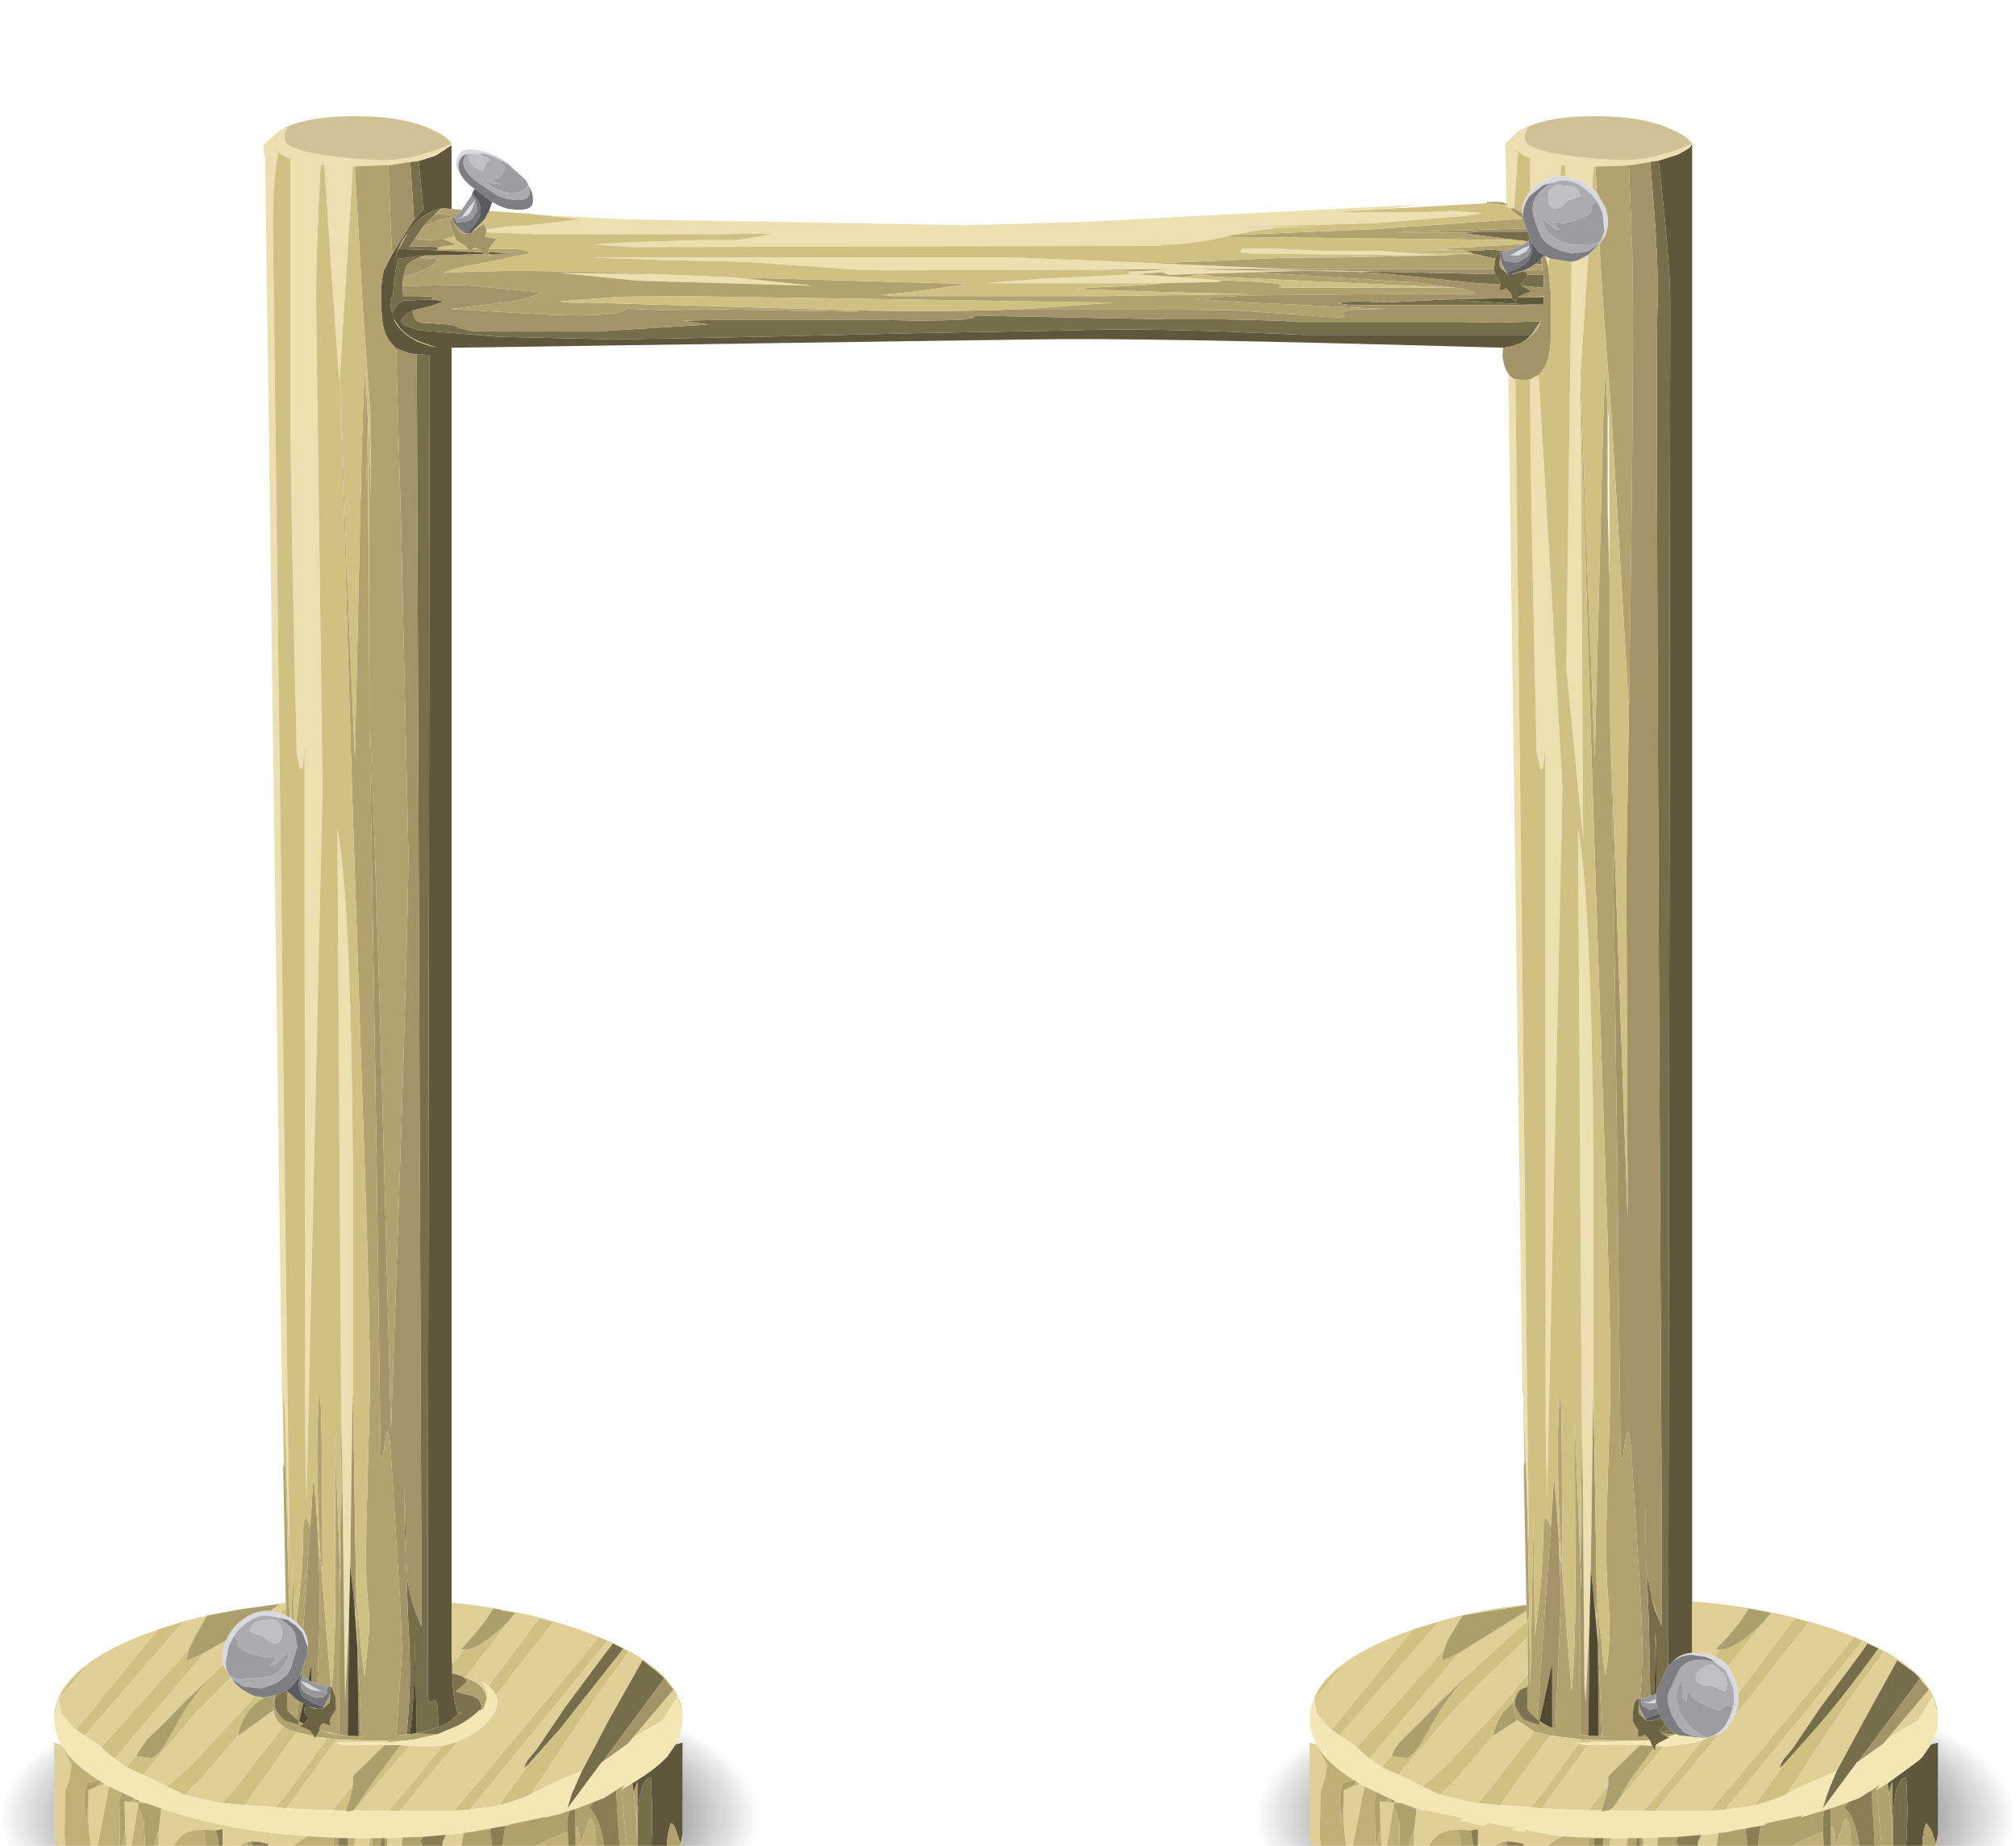 <?xml version="1.0" encoding="UTF-8" standalone="no"?>
<svg xmlns:xlink="http://www.w3.org/1999/xlink" height="143.05px" width="156.25px" xmlns="http://www.w3.org/2000/svg">
  <g transform="matrix(1.0, 0.0, 0.0, 1.0, 0.0, 0.0)">
    <use height="143.05" transform="matrix(1.0, 0.0, 0.0, 1.0, 0.0, 9.0)" width="156.25" xlink:href="#shape0"/>
  </g>
  <defs>
    <g id="shape0" transform="matrix(1.0, 0.0, 0.0, 1.0, 0.0, -9.0)">
      <path d="M128.55 12.45 L130.1 11.95 130.95 11.45 131.15 11.15 131.15 124.1 131.15 124.15 131.15 124.4 131.15 127.45 131.15 128.1 Q130.2 128.15 129.65 128.8 L129.3 129.1 129.45 23.4 Q129.45 20.4 128.55 12.45 M117.2 23.1 L117.55 23.55 Q117.4 23.3 117.65 23.05 L118.9 23.05 119.65 23.0 119.65 23.25 119.65 23.6 119.35 23.6 117.55 23.55 112.15 23.2 111.7 23.2 117.2 23.1 M37.85 19.55 L40.3 19.65 37.85 19.7 37.85 19.55 M37.55 19.7 L33.6 19.8 33.5 19.8 33.45 19.8 33.35 19.8 33.3 19.8 33.2 19.8 33.15 19.8 33.05 19.8 33.0 19.8 32.9 19.8 30.85 20.05 Q30.6 21.0 30.45 22.9 L30.25 23.25 30.25 23.45 30.3 24.0 30.6 24.9 Q31.05 25.75 32.15 26.35 L32.3 26.45 33.3 26.8 33.85 26.95 32.45 26.45 Q30.8 25.7 30.4 24.3 L30.7 23.7 31.25 23.3 33.4 23.2 34.4 23.35 33.3 23.75 32.0 24.05 Q31.8 24.2 31.55 24.3 30.8 24.9 31.3 25.2 L32.55 25.6 38.7 26.1 47.5 26.3 56.45 26.15 65.4 25.95 71.75 25.8 83.3 25.6 Q86.8 25.45 93.95 25.65 L97.5 25.8 101.0 25.95 118.7 25.95 118.25 26.35 118.0 26.5 117.95 26.55 117.3 26.8 116.55 26.95 116.5 26.95 Q88.55 26.15 80.4 26.3 L35.0 26.95 35.0 124.2 35.0 128.25 35.05 129.0 35.05 129.7 Q35.1 131.35 35.3 132.1 L35.35 132.35 35.4 132.5 35.4 132.55 Q35.55 133.05 35.75 132.65 L34.7 133.55 34.35 133.7 33.95 133.85 Q34.0 131.45 33.6 131.8 33.15 132.15 33.15 131.2 L33.3 27.5 33.05 27.5 32.3 27.45 31.75 27.4 30.7 27.0 30.15 26.4 Q29.65 25.6 29.6 24.45 29.4 22.35 29.75 20.95 L30.4 19.7 31.05 18.65 32.0 17.15 32.1 17.05 32.8 16.25 32.45 12.45 32.55 12.45 33.0 12.3 33.65 12.1 33.85 12.0 35.0 11.25 35.0 16.2 34.4 16.15 34.15 16.2 34.2 16.15 Q32.75 16.5 31.85 17.7 L31.6 18.05 Q30.75 19.15 30.45 20.8 30.6 20.0 30.9 19.3 L33.85 19.4 36.3 19.5 36.3 19.6 36.45 19.5 37.35 19.55 37.55 19.7 M52.35 135.2 L52.9 135.05 52.9 142.2 52.75 142.9 52.4 141.85 Q52.2 141.3 52.0 141.3 51.6 142.25 51.7 144.25 L50.45 145.25 50.5 143.05 50.55 140.4 50.45 137.75 Q49.2 137.9 49.45 143.5 L49.4 142.9 49.4 138.8 49.4 138.1 49.1 138.9 49.0 138.2 Q50.5 137.3 51.45 136.4 L51.5 136.35 51.7 136.15 52.35 135.2 M146.3 138.2 L148.75 136.4 148.8 136.35 149.0 136.15 149.65 135.2 150.2 135.05 150.2 142.2 150.05 142.9 149.7 141.85 149.3 141.3 Q148.9 142.15 149.0 144.25 148.55 144.75 147.7 145.25 L147.75 143.05 147.85 140.4 147.75 137.75 Q146.5 137.9 146.75 143.5 L146.7 142.9 146.65 140.5 146.65 138.1 146.4 138.9 146.3 138.2" fill="#5e573c" fill-rule="evenodd" stroke="none"/>
      <path d="M131.15 11.15 L130.95 11.45 130.1 11.95 128.55 12.45 127.9 12.55 126.45 12.8 126.25 12.8 125.9 12.85 123.9 12.9 123.65 12.9 123.5 12.9 123.4 14.6 122.65 14.05 121.35 13.65 121.3 12.8 121.0 12.8 120.95 13.65 Q120.25 13.65 119.6 14.05 119.0 14.4 118.6 14.85 L118.6 12.25 118.2 12.1 116.65 11.15 117.65 11.85 117.35 16.15 117.0 16.15 116.75 15.95 116.75 15.9 116.9 15.9 116.75 15.8 116.7 12.15 116.7 12.05 116.65 11.15 117.7 10.15 118.45 9.75 118.45 9.8 118.2 10.4 Q118.05 11.1 118.8 11.4 120.45 12.15 125.3 12.4 127.9 12.55 131.15 11.15 M123.1 19.75 L122.5 29.0 122.5 30.7 122.7 64.95 121.4 51.8 121.8 20.55 121.8 20.3 122.35 20.15 123.1 19.75 M120.1 20.0 L120.05 20.3 120.0 20.7 119.85 20.15 119.75 19.85 120.1 20.0 M119.25 29.05 L120.15 44.2 121.1 61.05 119.9 116.2 119.8 110.7 119.75 57.2 Q119.7 60.05 119.4 59.55 L119.1 58.4 Q118.6 37.25 118.6 31.4 L118.6 29.4 119.25 29.05 M117.45 29.4 L118.5 119.75 118.4 117.1 118.05 107.85 118.0 108.1 116.9 28.95 Q117.1 29.25 117.45 29.4 M122.6 110.5 L122.3 64.25 Q123.35 69.65 123.5 90.4 L123.5 107.8 123.45 110.05 123.3 121.6 123.2 125.5 122.9 131.85 122.8 130.55 122.65 112.45 122.6 110.5 M95.65 18.2 L95.0 18.35 94.0 18.55 93.2 18.7 91.2 18.95 89.7 18.95 90.25 19.05 49.05 19.15 46.05 18.95 48.2 18.8 54.3 18.6 57.1 18.6 59.9 18.15 58.0 18.1 56.1 18.15 45.75 18.15 41.55 18.15 37.7 18.0 37.7 17.8 39.25 17.55 41.1 17.45 45.05 17.0 41.05 16.6 42.3 16.65 42.65 16.7 45.55 16.85 48.5 17.0 74.9 17.45 84.05 17.2 91.55 16.8 110.2 15.85 107.2 16.2 103.35 16.45 110.0 16.45 112.45 16.35 114.9 16.5 113.5 16.75 112.05 16.85 106.5 17.3 95.9 17.6 Q104.1 17.55 101.05 17.6 L99.0 17.65 96.85 17.95 96.4 18.05 95.65 18.2 M110.8 19.8 L97.05 19.65 96.1 19.55 96.25 19.25 98.4 19.25 102.8 19.45 107.15 19.45 107.7 19.5 109.5 19.65 111.35 19.75 112.75 19.8 110.8 19.8 M89.6 20.4 L98.8 20.8 99.2 20.8 95.0 20.85 92.8 20.85 91.8 20.85 93.75 20.9 100.55 21.0 97.15 21.1 90.55 21.3 90.1 21.1 89.5 21.15 88.1 21.25 91.05 21.45 91.75 21.5 94.15 21.7 Q95.0 21.8 94.35 21.85 L90.05 21.95 89.85 21.95 84.1 21.95 76.45 21.95 80.7 21.6 85.05 21.4 87.95 21.25 Q87.05 21.15 87.75 21.05 L88.55 21.0 90.65 20.85 86.05 20.9 68.35 20.95 66.5 20.9 57.9 20.3 51.3 20.15 45.85 19.95 78.55 19.95 89.6 20.4 M57.0 21.5 L63.05 22.15 49.3 21.75 43.4 21.15 50.9 21.25 57.0 21.5 M35.0 11.25 L33.85 12.0 33.65 12.1 33.0 12.3 32.55 12.45 32.45 12.45 32.35 12.5 31.8 12.55 30.25 12.8 30.1 12.8 29.8 12.8 27.5 12.9 27.35 12.9 26.35 29.0 26.35 29.3 26.3 29.55 25.65 20.55 25.15 12.8 24.85 12.8 Q24.5 19.65 24.5 23.25 L25.0 61.05 23.75 116.25 23.65 110.7 23.6 57.2 Q23.55 60.05 23.25 59.55 L23.0 58.4 Q22.5 37.25 22.5 31.4 L22.5 12.3 22.05 12.1 20.5 11.15 21.55 11.85 Q21.15 14.15 21.15 17.4 L22.45 121.35 22.3 117.1 Q22.1 107.45 21.9 107.85 L21.85 108.1 20.55 12.3 Q20.35 11.35 20.5 11.15 L21.6 10.15 21.9 10.05 21.9 10.0 22.3 9.75 22.3 9.8 22.05 10.4 Q21.95 11.1 22.65 11.4 24.3 12.15 29.15 12.4 31.8 12.55 35.0 11.15 L35.0 11.25 M26.45 110.5 L26.15 64.25 Q27.2 69.65 27.35 90.4 L27.35 107.8 27.3 110.05 27.15 121.3 27.05 125.3 26.75 131.85 26.5 112.45 26.45 110.5" fill="#ede0b0" fill-rule="evenodd" stroke="none"/>
      <path d="M128.55 12.45 Q129.45 20.4 129.45 23.4 L129.3 129.1 129.25 129.15 128.4 131.1 128.35 127.8 128.3 126.45 128.3 127.1 128.3 128.5 128.2 131.35 128.05 131.4 127.9 131.45 127.8 125.9 127.5 118.2 127.5 116.45 127.6 121.2 127.6 121.5 127.65 121.75 128.05 124.05 128.3 124.85 128.55 125.45 128.8 126.05 128.8 119.55 Q128.3 28.05 128.45 24.25 128.65 20.95 127.9 12.6 L127.9 12.55 128.55 12.45 M117.5 18.6 L113.6 18.1 113.65 18.05 114.6 17.95 118.4 17.95 118.6 18.55 118.45 18.65 118.4 18.7 117.5 18.6 M113.9 19.45 L115.6 19.35 116.7 19.45 116.45 19.5 116.2 19.55 116.2 19.6 Q116.0 19.65 115.9 20.05 L114.15 19.65 114.05 19.6 113.6 19.5 113.75 19.45 113.9 19.45 M115.85 21.25 L116.25 21.9 116.3 22.05 114.5 21.95 106.75 21.15 105.65 21.1 105.45 21.05 106.65 21.05 115.85 21.25 M117.95 22.15 L117.9 22.0 118.3 21.55 118.35 21.3 119.65 21.3 119.65 21.55 119.65 22.3 119.6 22.3 117.95 22.15 M116.25 20.15 L116.3 19.9 116.35 20.15 116.25 20.15 M119.5 20.45 L119.0 20.45 119.45 20.05 119.5 20.45 M119.65 23.6 L118.6 23.65 104.65 23.65 103.7 23.5 Q104.75 23.25 107.2 23.45 L112.15 23.2 117.55 23.55 119.35 23.6 119.65 23.6 M32.9 19.8 L32.55 19.95 Q31.75 20.2 31.45 20.7 L31.25 21.5 31.2 22.15 31.25 22.95 32.45 22.95 33.6 23.0 33.4 23.2 31.25 23.3 30.7 23.7 30.4 24.3 30.3 24.0 30.25 23.45 30.25 23.25 30.45 22.9 Q30.6 21.0 30.85 20.05 L32.9 19.8 M118.7 25.95 L101.0 25.95 97.5 25.8 93.95 25.65 Q86.8 25.45 83.3 25.6 L71.75 25.8 65.4 25.95 56.45 26.15 47.5 26.3 38.7 26.1 32.55 25.6 31.3 25.2 Q30.8 24.9 31.55 24.3 31.8 24.2 32.0 24.05 32.0 24.75 32.55 25.0 L34.7 25.15 Q35.2 25.15 35.55 25.4 L36.55 25.65 46.9 25.65 54.9 25.15 52.9 24.85 55.5 24.8 68.45 24.8 71.45 24.85 74.4 24.8 75.55 24.6 75.2 24.45 90.5 24.75 94.85 24.75 99.15 24.85 100.45 24.95 102.2 24.95 113.3 24.95 116.35 25.0 119.4 24.9 118.7 25.95 M31.8 12.55 L32.35 12.5 32.45 12.45 32.8 16.25 32.1 17.05 31.8 12.6 31.8 12.55 M32.3 27.45 L33.05 27.5 33.3 27.5 33.15 131.2 Q33.15 132.15 33.6 131.8 34.0 131.45 33.95 133.85 L32.6 134.25 32.5 134.25 32.4 134.3 32.3 134.3 32.15 127.1 32.15 128.5 Q32.05 132.55 31.75 134.4 L31.6 134.4 31.5 134.4 Q31.95 130.55 31.65 125.9 L31.35 118.2 31.35 115.2 31.5 121.2 Q31.5 122.85 32.15 124.75 L32.65 126.05 32.65 119.55 32.3 27.45 M34.15 16.2 L33.7 16.6 32.8 17.55 32.15 18.5 31.75 19.1 32.85 19.1 34.0 19.15 34.05 19.15 33.9 19.3 33.85 19.4 30.9 19.3 31.6 18.05 31.85 17.7 Q32.75 16.5 34.2 16.15 L34.15 16.2 M40.9 136.8 L40.6 137.05 Q40.75 136.55 41.05 136.2 L41.6 135.55 43.8 132.3 46.85 128.2 47.5 127.35 48.3 127.75 48.3 127.8 43.4 134.0 40.9 136.8 M45.1 137.25 L47.15 133.35 49.8 128.65 50.75 129.4 51.05 129.65 51.5 130.05 46.7 136.55 46.65 136.55 43.95 140.2 44.35 138.9 44.55 138.5 44.75 138.05 44.8 137.9 45.1 137.25 M49.4 142.9 L49.45 143.5 Q49.2 137.9 50.45 137.75 L50.55 140.4 50.5 143.05 50.45 145.25 49.4 145.9 49.4 143.9 49.4 142.9 M145.6 127.75 Q142.85 131.55 140.7 134.0 L138.2 136.8 137.9 137.05 Q138.05 136.55 138.35 136.2 L138.9 135.55 141.1 132.3 144.15 128.2 144.75 127.35 144.95 127.45 145.05 127.5 145.6 127.75 M142.35 137.25 L144.45 133.35 147.05 128.65 148.05 129.4 148.4 129.65 148.7 129.95 148.8 130.05 148.8 130.1 144.0 136.55 143.95 136.55 141.25 140.2 141.65 138.95 141.75 138.7 141.85 138.4 141.95 138.2 142.05 137.95 142.35 137.25 M129.45 134.1 L128.7 134.25 128.65 134.1 129.0 133.65 129.05 133.6 129.45 134.1 M128.8 133.2 L128.65 133.15 128.45 133.25 128.45 133.2 128.75 133.1 128.8 133.2 M128.05 133.35 L127.85 133.35 128.05 133.3 128.05 133.35 M146.7 142.9 L146.75 143.5 Q146.5 137.9 147.75 137.75 L147.85 140.4 147.75 143.05 147.7 145.25 146.7 145.9 146.7 143.9 146.7 142.9" fill="#766d4b" fill-rule="evenodd" stroke="none"/>
      <path d="M127.9 12.55 L127.9 12.6 Q128.65 20.95 128.45 24.25 128.3 28.05 128.8 119.55 L128.8 126.05 128.55 125.45 128.05 124.05 127.65 121.75 127.6 121.5 127.6 121.2 127.5 116.45 127.5 118.2 127.8 125.9 127.9 131.45 127.1 131.65 127.25 129.75 127.25 129.3 127.3 128.3 127.3 128.1 127.3 127.9 127.3 127.75 127.2 124.85 127.15 123.95 127.15 123.9 126.45 112.75 Q126.25 109.7 125.95 111.75 125.7 113.8 125.6 112.7 125.1 65.45 124.8 56.35 L126.15 94.45 126.05 67.3 126.25 54.95 Q126.7 25.9 126.5 19.2 L126.45 18.0 126.45 17.9 126.25 12.8 126.45 12.8 127.9 12.55 M118.0 16.5 L118.05 16.75 118.05 16.9 118.05 16.95 118.0 16.95 117.0 16.15 117.35 16.15 118.0 16.5 M120.0 20.7 L120.2 22.8 120.2 25.65 Q120.25 28.15 119.25 29.05 L118.6 29.4 118.25 29.45 117.45 29.4 Q117.1 29.25 116.9 28.95 116.55 28.5 116.45 27.55 L116.5 26.95 116.55 26.95 117.3 26.8 117.95 26.55 118.0 26.5 118.25 26.35 Q119.1 25.8 119.4 24.9 L116.35 25.0 113.3 24.95 102.2 24.95 100.45 24.95 99.15 24.85 94.85 24.75 90.5 24.75 75.2 24.45 75.55 24.6 74.4 24.8 71.45 24.85 68.45 24.8 55.5 24.8 52.9 24.85 54.9 25.15 46.9 25.65 36.55 25.65 35.55 25.4 Q35.2 25.15 34.7 25.15 L32.55 25.0 Q32.0 24.75 32.0 24.05 L33.3 23.75 34.4 23.35 33.4 23.2 33.6 23.0 32.45 22.95 31.25 22.95 31.2 22.15 36.0 22.1 41.95 22.65 Q41.2 23.1 39.7 23.35 L37.3 23.65 34.95 23.95 42.7 24.4 Q48.65 24.6 48.65 23.75 L48.75 23.9 49.1 23.95 51.8 24.05 54.5 23.95 65.75 24.15 66.5 24.15 66.3 24.05 Q73.65 24.2 79.45 23.95 L89.65 23.95 88.95 24.0 91.65 24.0 91.85 24.0 95.7 24.05 101.5 24.45 Q104.6 24.75 104.15 24.45 103.4 23.95 106.75 23.95 L107.45 23.95 104.15 23.8 100.25 23.6 95.8 23.4 92.7 23.15 96.55 22.9 106.2 22.8 114.35 22.8 Q114.25 22.55 112.85 22.3 L112.8 22.3 109.8 21.9 97.15 21.1 100.55 21.0 93.75 20.9 92.8 20.85 95.0 20.85 95.75 20.85 100.7 20.85 115.8 20.85 115.85 21.25 106.65 21.05 102.65 20.95 97.6 20.9 98.9 20.95 105.05 21.05 105.65 21.1 106.75 21.15 114.5 21.95 116.3 22.05 116.2 22.55 116.75 22.35 117.1 22.75 117.2 23.1 111.7 23.2 112.15 23.2 107.2 23.45 Q104.75 23.25 103.7 23.5 L104.65 23.65 118.6 23.65 119.65 23.6 119.65 23.25 119.65 21.55 119.65 21.3 118.35 21.3 118.35 21.1 117.9 21.05 117.3 21.25 117.1 21.25 118.2 20.9 119.6 20.95 119.45 20.0 119.7 19.8 119.75 19.85 119.85 20.15 120.0 20.7 M120.2 118.3 L120.45 114.4 120.7 117.45 120.75 118.35 120.8 118.9 120.85 120.5 120.95 122.7 120.95 124.75 120.55 134.0 120.3 133.9 120.3 128.9 119.35 133.3 119.3 133.35 119.15 133.25 119.15 133.15 120.2 118.3 M123.5 107.8 L123.75 123.5 123.75 124.05 123.75 125.4 123.5 123.5 123.3 121.6 123.45 110.05 123.5 107.8 M113.65 18.05 L108.25 18.0 118.3 17.7 118.4 17.95 114.6 17.95 113.65 18.05 M37.7 17.8 L37.7 18.0 37.6 18.35 38.5 18.5 37.95 19.2 37.9 19.3 37.85 19.55 37.85 19.7 38.0 19.9 37.55 19.7 37.35 19.55 37.2 19.4 37.1 19.3 36.75 19.2 36.65 19.3 36.45 19.5 36.3 19.6 36.3 19.5 36.25 19.3 36.05 19.05 35.4 18.65 35.2 18.3 35.0 17.8 Q34.75 17.1 35.0 16.9 L35.05 16.95 35.2 17.3 35.25 17.45 35.6 17.95 35.9 18.1 36.15 18.1 36.2 18.1 36.45 18.05 36.55 18.05 37.15 17.55 37.55 17.35 37.7 17.8 M117.65 23.05 L117.9 22.9 118.7 22.55 117.95 22.15 119.6 22.3 119.65 22.3 119.65 22.95 118.9 23.05 117.65 23.05 M116.8 21.2 L116.4 20.85 116.55 20.85 116.8 21.2 M32.55 19.95 L34.0 20.1 Q33.6 20.6 32.75 20.95 L31.25 21.5 31.45 20.7 Q31.75 20.2 32.55 19.95 M30.1 12.8 L30.25 12.8 31.8 12.55 31.8 12.6 32.1 17.05 32.0 17.15 31.05 18.65 30.4 19.7 30.3 17.9 30.1 12.8 M30.7 27.0 L31.75 27.4 32.3 27.45 32.65 119.55 32.65 126.05 32.15 124.75 Q31.5 122.85 31.5 121.2 L31.35 115.2 31.35 118.2 31.65 125.9 Q31.95 130.55 31.5 134.4 L30.9 134.5 30.7 134.5 30.75 134.25 31.15 128.0 31.15 127.75 31.1 126.5 31.1 126.1 31.0 123.95 30.3 112.75 Q30.1 109.65 29.85 111.75 29.55 113.75 29.5 112.7 L29.15 87.3 28.65 56.35 Q29.1 63.0 30.3 110.9 31.65 73.05 31.65 66.05 L31.1 41.3 30.7 27.0 M33.7 16.6 L35.35 16.7 35.25 16.8 35.15 16.8 34.1 17.05 32.8 17.55 33.7 16.6 M34.0 19.15 L32.85 19.1 31.75 19.1 32.15 18.5 33.25 18.6 34.45 18.55 35.4 18.95 34.0 19.15 M24.05 118.25 L24.3 114.4 24.55 117.45 24.7 120.35 24.7 120.4 24.8 124.75 24.6 130.5 24.15 130.35 24.15 128.9 23.9 130.2 23.45 129.9 23.45 129.85 23.3 129.75 23.85 128.1 23.85 127.65 Q23.9 126.9 23.5 126.3 L24.05 118.25 M27.35 107.8 L27.6 123.5 27.6 124.05 27.6 125.4 27.45 124.15 27.15 121.3 27.3 110.05 27.35 107.8 M28.35 29.3 L28.5 32.4 28.4 37.65 28.35 29.3 M50.75 129.4 L50.75 129.35 51.05 129.65 50.75 129.4 M51.5 130.05 L52.2 130.95 48.65 135.15 46.7 136.55 51.5 130.05 M44.55 138.5 L44.55 138.4 44.75 138.05 44.55 138.5 M26.5 112.45 L26.75 131.85 27.05 125.3 27.05 125.85 26.95 134.5 26.3 134.45 26.3 132.05 26.3 131.8 26.3 131.7 26.3 131.65 26.3 131.55 26.3 131.5 26.3 131.4 26.35 123.25 26.4 121.9 26.5 112.45 M27.8 129.35 L28.0 134.55 27.8 134.55 27.7 127.65 27.8 129.35 M23.1 131.8 L23.5 132.0 23.2 133.3 23.15 133.35 23.0 133.25 23.0 133.15 23.1 131.8 M24.15 132.3 L24.55 132.4 24.55 132.45 24.15 132.35 24.15 132.3 M148.05 129.4 L148.05 129.35 148.4 129.65 148.05 129.4 M148.8 130.1 L149.5 130.95 145.95 135.15 144.0 136.55 148.8 130.1 M122.65 112.45 L122.8 130.55 122.9 131.85 123.2 125.5 123.2 125.85 123.1 134.5 122.45 134.45 122.45 132.05 122.45 131.8 122.45 131.7 122.45 131.65 122.45 131.55 122.45 131.5 122.45 131.4 122.5 123.25 122.55 121.9 122.65 112.45 M123.85 127.4 L123.9 128.3 124.15 134.55 123.9 134.55 123.85 127.4 M127.05 132.2 L127.1 132.4 Q127.2 133.0 127.55 133.3 L127.05 132.85 127.0 132.75 127.05 132.55 127.05 132.2 M126.9 134.0 L126.95 134.05 127.0 134.5 126.85 134.5 126.9 134.0" fill="#a29467" fill-rule="evenodd" stroke="none"/>
      <path d="M118.45 9.8 Q120.3 9.0 123.6 9.0 127.5 9.0 129.7 10.1 130.85 10.6 131.15 11.15 127.9 12.55 125.3 12.4 120.45 12.15 118.8 11.4 118.05 11.1 118.2 10.4 L118.45 9.8 M35.0 11.15 Q31.8 12.55 29.15 12.4 24.3 12.15 22.65 11.4 21.95 11.1 22.05 10.4 L22.3 9.8 Q24.2 9.0 27.5 9.0 31.4 9.0 33.6 10.1 34.7 10.6 35.0 11.15 M21.9 10.05 L21.6 10.15 21.65 10.1 21.9 10.05" fill="#d0c294" fill-rule="evenodd" stroke="none"/>
      <path d="M126.25 12.8 L126.45 17.9 126.45 18.0 126.5 19.2 Q126.7 25.9 126.25 54.95 L124.9 32.25 124.3 24.4 123.95 18.9 Q124.95 17.85 124.45 16.15 L123.75 14.9 123.65 12.9 123.9 12.9 125.9 12.85 126.25 12.8 M124.8 56.35 Q125.1 65.45 125.6 112.7 125.7 113.8 125.95 111.75 126.25 109.7 126.45 112.75 L127.15 123.9 127.15 123.95 127.2 124.85 127.3 127.75 127.3 127.9 127.3 128.1 127.3 128.3 127.25 129.3 127.25 129.75 127.1 131.65 127.0 131.7 127.0 131.65 Q126.7 131.7 126.6 132.4 126.5 132.95 126.55 133.4 L126.9 134.0 126.85 134.5 127.0 134.5 126.95 134.65 127.5 134.45 127.85 134.85 127.45 134.9 123.35 134.85 123.15 134.85 122.55 134.8 120.15 134.5 118.95 134.2 118.9 134.2 117.6 133.3 117.3 132.4 117.3 131.9 117.5 131.25 118.4 130.6 118.45 125.25 118.3 125.8 118.3 125.65 118.3 124.85 118.3 124.4 118.3 124.35 118.1 113.75 118.15 113.4 Q118.25 111.05 118.45 120.35 L118.6 130.9 118.85 117.9 118.95 126.75 Q119.6 122.25 119.6 118.75 119.6 116.85 120.2 118.3 L119.15 133.15 119.15 133.25 118.55 132.7 118.4 132.45 118.4 130.75 Q117.95 130.8 117.65 131.15 L117.4 131.8 117.45 132.25 117.9 133.05 118.1 133.25 118.7 133.5 119.3 133.7 119.3 133.35 119.6 133.55 120.05 133.8 120.3 133.9 120.55 134.0 120.95 124.75 120.95 122.7 120.9 120.6 121.05 121.25 Q120.6 113.9 120.8 109.55 121.0 105.2 121.05 112.95 L121.1 121.55 121.05 121.4 121.8 131.05 Q122.1 128.4 122.1 122.55 L122.05 110.05 122.5 121.4 122.6 110.5 122.65 112.45 122.55 121.9 122.5 121.5 122.5 123.25 122.45 131.4 122.45 131.5 122.45 131.55 122.45 131.65 122.45 131.7 122.45 131.8 122.45 132.05 122.45 134.45 124.6 134.6 124.15 134.55 123.9 128.3 123.75 124.05 123.75 123.5 123.8 123.95 123.8 124.0 123.85 124.5 123.95 125.8 124.15 127.4 124.2 128.15 124.35 129.4 124.4 129.75 124.45 129.75 124.45 129.55 124.5 129.4 124.65 128.2 124.75 126.6 124.7 124.55 124.65 123.95 124.65 123.9 Q124.45 122.15 124.5 118.15 L124.8 108.4 Q124.9 103.75 124.25 85.6 L123.45 61.75 122.5 30.7 122.5 29.0 123.0 43.35 123.6 58.75 124.0 42.9 Q124.35 26.7 124.5 29.3 L124.6 32.4 124.6 32.8 124.6 39.35 124.65 41.3 124.75 45.05 124.8 56.35 M115.25 15.75 L115.25 15.65 116.4 15.65 116.75 15.8 116.9 15.9 116.75 15.9 116.65 15.9 115.25 15.75 M113.65 18.05 L113.6 18.1 117.5 18.6 95.0 18.35 95.65 18.2 95.9 18.2 97.1 18.15 106.7 17.75 118.0 16.95 118.05 16.95 118.3 17.7 108.25 18.0 113.65 18.05 M113.9 19.45 L111.5 19.3 118.15 18.9 117.35 19.25 116.7 19.45 115.6 19.35 113.9 19.45 M113.75 19.45 L113.6 19.5 114.05 19.6 107.7 19.5 108.1 19.45 113.75 19.45 M114.15 19.65 L115.9 20.05 115.85 20.3 115.8 20.85 100.7 20.85 98.8 20.8 89.6 20.4 96.8 20.1 Q98.7 19.95 103.95 19.95 L110.8 19.8 112.75 19.8 111.35 19.75 114.15 19.65 M116.4 20.85 L116.3 20.75 Q116.15 20.5 116.25 20.15 L116.35 20.15 116.35 20.3 116.55 20.85 116.4 20.85 M118.2 20.9 L118.35 20.85 119.0 20.45 119.5 20.45 119.6 20.95 118.2 20.9 M112.8 22.3 L112.85 22.3 Q114.25 22.55 114.35 22.8 L106.2 22.8 96.55 22.9 92.7 23.15 95.8 23.4 100.25 23.6 104.15 23.8 107.45 23.95 106.75 23.95 Q103.4 23.95 104.15 24.45 104.6 24.75 101.5 24.45 L95.7 24.05 91.85 24.0 91.65 24.0 88.95 24.0 89.65 23.95 79.45 23.95 86.25 23.45 52.75 22.95 48.05 23.0 43.4 23.35 44.45 23.5 45.45 23.45 52.35 23.65 66.3 24.05 66.5 24.15 65.75 24.15 54.5 23.95 51.8 24.05 49.1 23.95 48.75 23.9 48.65 23.75 Q48.65 24.6 42.7 24.4 L34.95 23.95 37.3 23.65 39.7 23.35 Q41.2 23.1 41.95 22.65 L36.0 22.1 31.2 22.15 31.25 21.5 32.75 20.95 Q33.6 20.6 34.0 20.1 L32.55 19.95 32.9 19.8 33.0 19.8 33.05 19.8 33.15 19.8 33.2 19.8 33.3 19.8 33.35 19.8 33.45 19.8 33.5 19.8 33.6 19.8 37.55 19.7 38.0 19.9 37.85 19.7 40.3 19.65 37.85 19.55 37.9 19.3 38.45 19.3 39.75 19.3 Q40.75 19.3 41.05 19.6 L41.0 19.65 37.65 20.35 Q35.45 20.7 34.35 21.15 39.9 20.8 50.9 21.25 L43.4 21.15 49.3 21.75 63.05 22.15 57.0 21.5 72.95 21.95 74.9 22.0 74.15 22.15 73.35 22.25 70.85 22.6 68.35 22.85 69.25 22.95 85.3 22.95 96.85 22.8 90.85 22.65 84.65 22.45 83.35 22.4 84.45 22.3 88.75 22.1 90.05 21.95 94.35 21.85 Q95.0 21.8 94.15 21.7 L95.5 21.75 Q100.35 21.95 99.1 22.25 L99.55 22.3 112.8 22.3 94.2 21.45 93.1 21.25 91.9 21.45 91.75 21.5 91.05 21.45 88.1 21.25 89.5 21.15 90.1 21.1 90.55 21.3 97.15 21.1 109.8 21.9 112.8 22.3 M88.55 21.0 L84.4 20.95 86.05 20.9 90.65 20.85 88.55 21.0 M36.8 17.75 L37.45 17.1 37.55 17.0 36.8 17.75 M26.35 29.3 L26.35 29.0 26.85 43.35 27.5 58.75 27.85 42.9 Q28.2 26.6 28.35 29.3 L28.4 37.65 28.5 32.4 28.65 56.35 28.55 31.85 28.75 38.55 28.7 32.0 28.15 24.4 27.5 12.9 29.8 12.8 30.1 12.8 30.3 17.9 30.4 19.7 29.75 20.95 Q29.4 22.35 29.6 24.45 29.65 25.6 30.15 26.4 L30.7 27.0 31.1 41.3 31.65 66.05 Q31.65 73.05 30.3 110.9 29.1 63.0 28.65 56.35 L29.15 87.3 29.5 112.7 Q29.55 113.75 29.85 111.75 30.1 109.65 30.3 112.75 L31.0 123.95 31.1 126.1 31.1 126.5 31.15 127.75 31.15 128.0 30.75 134.25 30.7 134.5 30.9 134.5 31.6 134.4 31.75 134.4 32.3 134.3 32.4 134.3 32.55 134.35 33.9 134.4 32.15 134.8 31.75 134.85 31.3 134.9 30.2 134.9 30.15 134.9 27.0 134.85 26.1 134.8 25.35 134.7 24.5 134.6 24.75 134.1 25.6 134.35 26.3 134.45 28.45 134.6 28.0 134.55 27.8 129.35 27.6 124.05 27.6 123.5 27.65 123.9 27.85 126.1 27.95 127.4 Q28.3 130.7 28.3 129.55 L28.6 126.5 28.6 125.1 28.5 123.9 Q28.3 122.2 28.4 118.15 L28.65 108.4 Q28.75 103.6 28.1 85.6 L27.3 61.75 26.35 29.3 M34.4 16.15 L35.0 16.2 35.6 16.25 35.8 16.25 35.35 16.7 33.7 16.6 34.05 16.3 34.4 16.15 M33.85 19.4 L33.9 19.3 36.25 19.3 36.3 19.5 33.85 19.4 M32.15 18.5 L32.8 17.55 34.1 17.05 35.15 16.8 35.25 16.8 35.2 16.85 35.15 16.8 35.05 16.95 35.0 16.9 Q34.75 17.1 35.0 17.8 L35.2 18.3 34.45 18.55 33.25 18.6 32.15 18.5 M35.9 18.1 L35.6 17.95 35.25 17.45 35.2 17.3 35.4 17.55 36.0 18.05 35.9 18.1 M36.45 19.5 L36.65 19.3 37.1 19.3 37.2 19.4 37.35 19.55 36.45 19.5 M22.0 113.4 Q22.1 111.1 22.3 120.35 L22.45 125.35 22.3 125.3 22.25 125.25 22.15 125.2 22.15 124.6 22.15 124.2 21.95 113.75 22.0 113.4 M22.6 125.45 L22.7 120.95 22.8 125.6 22.6 125.45 M22.95 125.7 Q23.5 121.85 23.5 118.75 23.5 116.9 24.05 118.25 L23.5 126.3 22.95 125.7 M24.7 120.4 L24.85 120.95 Q24.45 113.85 24.65 109.55 24.85 105.2 24.95 112.95 L25.0 121.55 24.85 120.95 25.65 130.7 25.6 130.7 25.6 130.75 25.4 130.7 24.6 130.5 24.8 124.75 24.7 120.4 M25.7 130.75 Q26.0 128.05 26.0 122.55 L25.95 111.25 26.35 121.4 26.45 110.5 26.5 112.45 26.4 121.9 26.35 121.5 26.35 123.25 26.3 131.4 26.3 131.5 26.3 131.55 26.3 131.65 26.3 131.7 26.3 131.8 26.3 132.05 26.3 134.45 24.75 134.1 24.75 133.95 Q24.9 133.55 25.1 133.55 L25.65 133.75 25.55 133.4 25.65 133.1 26.05 132.45 26.0 131.5 25.7 130.75 M28.7 32.0 L28.65 30.05 28.7 32.0 M49.0 138.2 L49.1 138.9 49.15 139.2 49.35 141.3 49.4 143.9 49.4 145.9 48.75 146.25 48.9 144.7 Q49.0 143.85 48.65 143.75 L48.15 138.7 48.1 138.5 48.45 138.3 48.15 138.7 49.0 138.2 M22.25 131.05 L23.1 131.8 23.0 133.15 23.0 133.25 22.4 132.7 22.25 132.45 22.25 131.05 M24.55 132.4 L24.6 132.45 24.55 132.45 24.55 132.4 M21.45 131.35 Q21.2 131.75 21.3 132.25 21.35 132.65 21.95 133.25 L22.2 133.4 22.55 133.5 23.15 133.7 23.15 133.35 23.45 133.55 23.55 133.6 23.2 133.75 24.0 134.1 24.35 134.55 23.0 134.25 22.8 134.2 Q22.25 134.05 21.95 133.8 21.3 133.3 21.2 132.55 L21.15 132.4 Q21.05 131.9 21.3 131.4 L21.45 131.35 M25.1 132.35 L25.5 131.5 25.6 131.2 25.6 131.35 25.55 131.95 25.1 132.35 M36.05 130.0 Q37.1 130.4 37.45 130.9 L37.55 131.05 37.75 131.6 37.5 132.4 37.3 132.5 37.3 132.1 37.1 131.7 Q36.85 131.5 36.45 131.4 L35.3 131.1 36.0 130.5 Q36.3 130.3 36.0 130.05 L35.8 129.9 36.05 130.0 M127.0 132.75 L127.0 132.25 127.05 132.1 127.05 132.2 127.05 132.55 127.0 132.75 M145.4 138.5 L145.75 138.3 145.45 138.7 146.3 138.2 146.4 138.9 146.65 141.3 146.7 143.9 146.7 145.9 146.05 146.25 146.2 144.7 Q146.25 143.85 145.9 143.75 L145.45 138.7 145.4 138.5 M129.9 134.4 L129.95 134.4 129.25 134.6 128.8 134.35 129.0 134.35 129.75 134.4 129.9 134.4" fill="#b2a270" fill-rule="evenodd" stroke="none"/>
      <path d="M131.15 124.4 L131.15 124.15 131.35 124.15 131.15 124.4 M128.55 125.45 L128.3 124.85 128.05 124.05 128.55 125.45 M128.3 127.1 L128.3 126.45 128.35 127.8 128.3 127.1 M126.25 54.95 L126.05 67.3 126.15 94.45 124.8 56.35 124.75 45.05 124.7 31.85 124.6 32.8 124.6 32.4 124.5 29.3 Q124.35 26.7 124.0 42.9 L123.6 58.75 123.0 43.35 122.5 29.0 123.1 19.75 123.85 19.0 123.95 18.9 124.3 24.4 124.9 32.25 126.25 54.95 M121.35 13.65 L120.95 13.65 121.0 12.8 121.3 12.8 121.35 13.65 M118.6 14.85 Q117.95 15.55 118.0 16.45 L118.0 16.5 117.35 16.15 117.65 11.85 116.65 11.15 118.2 12.1 118.6 12.25 118.6 14.85 M123.75 14.9 L123.4 14.6 123.5 12.9 123.65 12.9 123.75 14.9 M121.8 20.3 L121.8 20.55 121.4 51.8 122.7 64.95 122.5 30.7 123.45 61.75 124.25 85.6 Q124.9 103.75 124.8 108.4 L124.5 118.15 Q124.45 122.15 124.65 123.9 L124.65 123.95 124.7 124.55 124.75 126.6 124.65 128.2 124.5 129.4 124.45 129.55 124.45 129.75 124.4 129.75 124.35 129.4 124.2 128.15 124.15 127.4 123.95 125.8 123.85 124.5 123.8 124.0 123.8 123.95 123.75 123.5 123.5 107.8 123.5 90.4 Q123.35 69.65 122.3 64.25 L122.6 110.5 122.5 121.4 122.05 110.05 122.1 122.55 Q122.1 128.4 121.8 131.05 L121.05 121.4 121.1 121.55 121.05 112.95 Q121.0 105.2 120.8 109.55 120.6 113.9 121.05 121.25 L120.9 120.6 120.95 122.7 120.85 120.5 120.8 118.9 120.75 118.35 120.7 117.45 120.45 114.4 120.2 118.3 Q119.6 116.85 119.6 118.75 119.6 122.25 118.95 126.75 L118.85 117.9 118.6 130.9 118.45 120.35 Q118.25 111.05 118.15 113.4 L118.05 107.85 118.4 117.1 118.5 119.75 117.45 29.4 118.25 29.45 118.6 29.4 118.6 31.4 Q118.6 37.25 119.1 58.4 L119.4 59.55 Q119.7 60.05 119.75 57.2 L119.8 110.7 119.9 116.2 121.1 61.05 120.15 44.2 119.25 29.05 Q120.25 28.15 120.2 25.65 L120.2 22.8 120.0 20.7 120.05 20.3 120.1 20.0 120.2 20.05 121.8 20.3 M115.25 15.75 L116.65 15.9 116.75 15.95 117.0 16.15 118.0 16.95 106.7 17.75 97.1 18.15 95.9 18.2 95.65 18.2 96.4 18.05 96.85 17.95 99.0 17.65 101.05 17.6 Q104.1 17.55 95.9 17.6 L106.5 17.3 112.05 16.85 113.5 16.75 114.9 16.5 112.45 16.35 110.0 16.45 103.35 16.45 107.2 16.2 115.25 15.75 M95.0 18.35 L117.5 18.6 118.4 18.7 118.15 18.9 111.5 19.3 113.9 19.45 113.75 19.45 108.1 19.45 107.7 19.5 114.05 19.6 114.15 19.65 111.35 19.75 109.5 19.65 107.7 19.5 107.15 19.45 102.8 19.45 98.4 19.25 96.25 19.25 96.1 19.55 97.05 19.65 110.8 19.8 103.95 19.95 Q98.7 19.95 96.8 20.1 L89.6 20.4 78.55 19.95 45.85 19.95 51.3 20.15 57.9 20.3 66.5 20.9 68.35 20.95 86.05 20.9 84.4 20.95 88.55 21.0 87.75 21.05 Q87.05 21.15 87.95 21.25 L85.05 21.4 80.7 21.6 76.45 21.95 84.1 21.95 89.85 21.95 90.05 21.95 88.75 22.1 84.45 22.3 83.35 22.4 84.65 22.45 90.85 22.65 96.85 22.8 85.3 22.95 69.25 22.95 68.35 22.85 70.85 22.6 73.35 22.25 74.15 22.15 74.9 22.0 72.95 21.95 57.0 21.5 50.9 21.25 Q39.9 20.8 34.35 21.15 35.45 20.7 37.65 20.35 L41.0 19.65 41.05 19.6 Q40.75 19.3 39.75 19.3 L38.45 19.3 37.9 19.3 37.95 19.2 38.5 18.5 37.6 18.35 37.7 18.0 41.55 18.15 45.75 18.15 56.1 18.15 58.0 18.1 59.9 18.15 57.1 18.6 54.3 18.6 48.2 18.8 46.05 18.95 49.05 19.15 90.25 19.05 89.7 18.95 91.2 18.95 93.2 18.7 94.0 18.55 95.0 18.35 M42.3 16.65 L41.05 16.6 45.05 17.0 41.1 17.45 39.25 17.55 37.7 17.8 37.55 17.35 37.15 17.55 36.55 18.05 36.8 17.75 37.55 17.0 37.9 16.35 42.3 16.65 M119.6 20.95 L119.5 20.45 119.45 20.05 119.45 20.0 119.6 20.95 M119.65 21.55 L119.65 23.25 119.65 23.0 118.9 23.05 119.65 22.95 119.65 22.3 119.65 21.55 M106.65 21.05 L105.45 21.05 105.65 21.1 105.05 21.05 98.9 20.95 97.6 20.9 102.65 20.95 106.65 21.05 M98.8 20.8 L100.7 20.85 95.75 20.85 95.0 20.85 99.2 20.8 98.8 20.8 M112.8 22.3 L99.55 22.3 99.1 22.25 Q100.35 21.95 95.5 21.75 L94.15 21.7 91.75 21.5 91.9 21.45 93.1 21.25 94.2 21.45 112.8 22.3 M66.3 24.05 L52.35 23.65 45.45 23.45 44.45 23.5 43.4 23.35 48.05 23.0 52.75 22.95 86.25 23.45 79.45 23.95 Q73.65 24.2 66.3 24.05 M118.25 26.35 L118.7 25.95 119.4 24.9 Q119.1 25.8 118.25 26.35 M30.4 24.3 Q30.8 25.7 32.45 26.45 L33.85 26.95 33.3 26.8 32.3 26.45 32.15 26.35 Q31.05 25.75 30.6 24.9 L30.3 24.0 30.4 24.3 M93.75 20.9 L91.8 20.85 92.8 20.85 93.75 20.9 M20.5 11.15 L22.05 12.1 22.5 12.3 22.5 31.4 Q22.5 37.25 23.0 58.4 L23.25 59.55 Q23.55 60.05 23.6 57.2 L23.65 110.7 23.75 116.25 25.0 61.05 24.5 23.25 Q24.5 19.65 24.85 12.8 L25.15 12.8 25.65 20.55 26.3 29.55 26.35 29.3 27.3 61.75 28.1 85.6 Q28.75 103.6 28.65 108.4 L28.4 118.15 Q28.3 122.2 28.5 123.9 L28.6 125.1 28.6 126.5 28.3 129.55 Q28.3 130.7 27.95 127.4 L27.85 126.1 27.65 123.9 27.6 123.5 27.35 107.8 27.35 90.4 Q27.2 69.65 26.15 64.25 L26.45 110.5 26.35 121.4 25.95 111.25 26.0 122.55 Q26.0 128.05 25.7 130.75 L25.65 130.7 24.85 120.95 25.0 121.55 24.95 112.95 Q24.85 105.2 24.65 109.55 24.45 113.85 24.85 120.95 L24.7 120.4 24.7 120.35 24.55 117.45 24.3 114.4 24.05 118.25 Q23.5 116.9 23.5 118.75 23.5 121.85 22.95 125.7 L22.8 125.6 22.7 120.95 22.6 125.45 22.5 125.4 22.45 125.35 22.3 120.35 Q22.1 111.1 22.0 113.4 L21.9 107.85 Q22.1 107.45 22.3 117.1 L22.45 121.35 21.15 17.4 Q21.15 14.15 21.55 11.85 L20.5 11.15 M26.35 29.0 L27.35 12.9 27.5 12.9 28.15 24.4 28.7 32.0 28.75 38.55 28.55 31.85 28.65 56.35 28.5 32.4 28.35 29.3 Q28.2 26.6 27.85 42.9 L27.5 58.75 26.85 43.35 26.35 29.0 M35.05 129.7 L35.05 129.0 35.95 127.85 Q37.15 127.9 39.45 125.6 L39.95 125.0 36.2 129.85 36.05 130.0 35.8 129.9 35.15 129.7 35.05 129.7 M34.4 16.15 L34.05 16.3 33.7 16.6 34.15 16.2 34.4 16.15 M31.6 18.05 L30.9 19.3 Q30.6 20.0 30.45 20.8 30.75 19.15 31.6 18.05 M33.9 19.3 L34.05 19.15 34.0 19.15 35.4 18.95 34.45 18.55 35.2 18.3 35.4 18.65 36.05 19.05 36.25 19.3 33.9 19.3 M35.9 18.1 L36.0 18.05 36.15 18.1 35.9 18.1 M36.65 19.3 L36.75 19.2 37.1 19.3 36.65 19.3 M28.7 32.0 L28.65 30.05 28.7 32.0 M37.85 130.65 L38.3 130.05 41.8 125.4 42.9 125.7 39.6 129.9 39.4 130.2 38.45 131.4 38.25 131.05 37.85 130.65 M35.5 134.95 L32.4 138.65 31.0 140.35 30.5 140.35 30.1 140.35 31.5 138.7 34.3 135.3 35.25 135.05 35.5 134.95 M35.2 140.35 L36.7 138.5 36.85 138.35 43.15 130.8 46.4 126.85 46.6 126.95 47.1 127.15 44.0 131.0 38.1 138.2 36.4 140.25 36.3 140.25 35.7 140.3 35.6 140.3 35.2 140.35 M40.9 136.8 L43.4 134.0 48.3 127.8 48.75 128.0 46.2 131.5 43.3 135.8 42.1 137.65 41.15 139.05 40.6 139.3 39.3 139.75 38.65 139.9 39.4 138.9 40.05 138.0 40.9 136.8 M26.4 121.9 L26.35 123.25 26.35 121.5 26.4 121.9 M26.3 134.45 L26.95 134.5 27.8 134.55 28.0 134.55 28.45 134.6 26.3 134.45 25.6 134.35 24.75 134.1 26.3 134.45 M27.6 124.05 L27.8 129.35 27.7 127.65 27.45 124.15 27.6 125.4 27.6 124.05 M25.35 134.7 L26.1 134.8 23.2 138.8 22.2 140.15 21.35 140.05 22.4 138.75 25.35 134.7 M31.6 134.4 L30.9 134.5 31.5 134.4 31.6 134.4 M22.15 124.6 L22.15 125.2 21.7 125.0 22.15 124.6 M14.7 127.7 Q14.45 128.35 14.5 128.7 15.15 128.4 15.9 128.05 L12.95 131.5 8.9 136.3 8.2 135.75 7.85 135.4 10.8 132.1 11.7 131.1 14.7 127.7 M20.45 131.55 L20.3 131.7 Q19.75 131.95 19.2 132.7 18.6 133.55 18.45 134.45 L18.5 134.45 15.4 138.05 14.3 139.1 13.15 138.55 12.95 138.45 13.8 137.7 14.7 136.9 19.05 132.25 19.75 131.45 20.45 131.55 M37.55 131.05 L37.65 130.95 37.75 131.6 37.55 131.05 M4.55 131.7 L4.55 131.65 Q5.15 130.3 6.9 128.9 L4.55 131.7 M5.9 134.05 L12.2 126.3 14.25 125.65 6.55 134.5 5.9 134.05 M17.3 129.0 L17.85 130.05 17.35 130.55 15.05 132.9 11.45 137.1 11.1 137.55 10.65 137.35 9.8 136.95 9.95 136.75 10.65 135.9 10.6 136.1 11.75 136.25 Q12.3 136.05 13.0 134.85 L14.05 133.0 Q15.1 131.3 16.4 129.85 L12.55 133.7 14.15 131.9 Q14.3 131.75 15.2 130.95 L17.3 129.0 M19.0 139.9 L17.25 139.75 18.2 138.6 21.95 133.8 Q22.25 134.05 22.8 134.2 L23.0 134.25 22.95 134.3 19.85 138.65 19.0 139.9 M31.05 135.25 L31.75 135.3 28.75 138.8 28.5 139.1 27.75 140.0 27.45 140.3 27.4 140.3 29.0 138.0 31.05 135.25 M27.35 138.35 L27.2 139.05 26.85 140.3 25.75 140.3 25.95 140.1 26.85 138.95 26.95 138.85 27.35 138.35 M145.6 127.75 L146.0 128.0 143.45 131.55 140.6 135.8 139.45 137.6 138.45 139.05 137.9 139.3 136.6 139.75 135.95 139.9 136.7 138.9 137.35 138.0 138.2 136.8 140.7 134.0 Q142.85 131.55 145.6 127.75 M143.7 126.85 L144.35 127.15 141.3 131.0 135.4 138.2 133.7 140.25 133.6 140.25 133.0 140.3 132.9 140.3 132.5 140.35 133.95 138.6 134.0 138.55 134.2 138.35 140.45 130.85 143.7 126.85 M122.55 121.9 L122.5 123.25 122.5 121.5 122.55 121.9 M122.45 134.45 L123.1 134.5 123.9 134.55 124.15 134.55 124.6 134.6 122.45 134.45 M123.5 123.5 L123.75 125.4 123.75 124.05 123.9 128.3 123.85 127.4 123.5 123.5 M132.3 134.7 L133.25 134.4 129.7 138.65 128.3 140.35 127.8 140.35 127.4 140.35 128.8 138.7 131.95 134.85 132.3 134.7 M134.45 132.95 Q134.8 132.15 134.75 131.2 L135.6 130.05 139.1 125.4 140.2 125.7 136.9 129.9 136.7 130.2 134.45 132.95 M133.95 129.15 Q133.5 128.6 132.85 128.35 L133.3 127.85 Q134.5 127.85 136.7 125.7 L133.95 129.15 M124.75 140.3 L124.7 140.3 125.0 140.1 124.75 140.3 M124.15 140.3 L123.05 140.3 123.25 140.1 124.15 139.0 124.25 138.85 124.65 138.35 124.5 139.05 124.15 140.3 M119.5 140.15 L118.65 140.05 119.7 138.75 122.35 135.1 122.8 135.25 123.05 135.25 120.5 138.8 119.5 140.15 M116.3 139.9 L114.55 139.75 115.5 138.6 118.9 134.2 118.95 134.2 120.15 134.5 117.15 138.65 116.3 139.9 M111.6 139.1 L110.45 138.55 110.25 138.45 111.1 137.7 112.0 136.9 116.35 132.25 118.2 130.0 118.35 129.8 118.3 127.0 114.6 130.55 112.35 132.9 108.75 137.1 108.4 137.55 107.95 137.35 107.1 136.95 107.25 136.75 107.95 135.9 107.9 136.1 109.05 136.25 Q109.6 136.05 110.3 134.85 L111.35 133.0 Q112.4 131.3 113.7 129.85 L109.8 133.7 111.45 131.9 112.5 130.95 118.3 125.65 118.3 125.8 118.45 125.25 118.4 130.6 117.5 131.25 117.3 131.9 116.5 132.7 Q115.9 133.55 115.75 134.45 L115.8 134.45 112.7 138.05 111.6 139.1 M106.15 136.3 L105.5 135.75 105.15 135.4 108.15 132.1 109.0 131.1 111.95 127.8 Q111.7 128.35 111.8 128.7 L113.1 128.1 110.2 131.5 106.15 136.3 M103.85 134.5 L103.2 134.05 109.5 126.3 111.55 125.65 104.9 133.25 103.85 134.5 M101.85 131.7 L101.85 131.65 Q102.45 130.3 104.2 128.9 L101.85 131.7 M128.3 135.3 L128.95 135.35 126.05 138.8 125.8 139.1 125.35 139.65 126.3 138.0 128.15 135.5 128.3 135.7 128.3 135.3 M122.35 135.05 L122.55 134.8 123.15 134.85 123.35 134.85 123.2 135.05 122.35 135.05" fill="#d0c183" fill-rule="evenodd" stroke="none"/>
      <path d="M129.65 128.8 Q130.2 128.15 131.15 128.1 L132.4 128.2 132.85 128.35 Q133.5 128.6 133.95 129.15 L134.55 130.35 134.75 131.2 Q134.8 132.15 134.45 132.95 L134.4 133.05 Q133.95 134.0 133.25 134.4 L132.3 134.7 132.1 134.7 132.35 134.65 Q133.1 134.5 133.7 133.75 L134.05 133.1 Q134.55 132.1 134.35 130.95 L134.25 130.6 133.75 129.45 132.95 128.85 132.65 128.6 132.15 128.4 131.15 128.25 Q130.25 128.25 129.65 128.8 M121.35 13.65 L122.65 14.05 123.4 14.6 123.75 14.9 124.45 16.15 Q124.95 17.85 123.95 18.9 L123.85 19.0 123.9 18.9 123.95 18.85 124.05 18.7 124.35 17.95 124.2 16.45 123.75 15.55 123.4 15.1 122.6 14.45 Q122.0 14.05 121.4 14.0 L120.9 14.0 120.4 14.15 119.6 14.35 118.6 15.15 Q118.1 15.75 118.05 16.55 L118.05 16.75 118.0 16.5 118.0 16.45 Q117.95 15.55 118.6 14.85 119.0 14.4 119.6 14.05 120.25 13.65 120.95 13.65 L121.35 13.65 M118.55 19.1 L118.25 19.5 117.7 19.8 116.55 19.8 117.05 19.8 117.65 19.45 Q118.45 19.0 118.55 19.1 M39.45 12.8 Q38.6 12.2 37.55 11.9 L36.2 11.95 Q35.9 12.0 35.75 12.2 35.2 13.0 36.05 14.0 34.95 12.9 35.6 11.95 36.0 11.35 37.3 11.7 38.45 11.95 39.4 12.65 L40.75 13.95 39.45 12.8 M36.85 15.5 L36.55 16.3 36.4 16.5 36.4 16.55 36.2 16.7 35.4 17.0 35.8 16.8 36.2 16.25 36.35 16.05 36.85 15.5 M22.45 125.35 L22.5 125.4 22.6 125.45 22.8 125.6 22.95 125.7 23.5 126.3 Q23.9 126.9 23.85 127.65 L23.45 126.55 22.9 125.95 22.8 125.9 22.6 125.75 22.5 125.7 22.5 125.65 22.45 125.65 22.3 125.55 22.25 125.55 22.15 125.5 21.45 125.35 21.35 125.3 20.45 125.2 Q19.9 125.25 19.3 125.65 18.6 126.1 18.2 126.7 L18.0 127.05 17.7 127.65 17.5 128.8 17.5 128.85 Q17.5 129.45 17.8 129.9 L17.9 130.0 18.0 130.15 17.85 130.05 17.3 129.0 Q17.15 128.25 17.45 127.35 L17.55 127.1 Q18.0 125.95 19.2 125.25 20.1 124.75 20.95 124.85 L21.7 125.0 22.15 125.2 22.25 125.25 22.3 125.3 22.45 125.35 M24.8 131.0 L25.3 131.0 24.6 131.05 24.15 130.95 23.75 130.75 23.3 130.3 23.85 130.45 24.15 130.65 24.6 130.9 24.8 131.0 M128.35 131.95 L128.15 132.0 127.85 132.0 127.3 131.9 127.85 131.9 128.15 131.75 128.35 131.7 128.35 131.95" fill="#d9d9e0" fill-rule="evenodd" stroke="none"/>
      <path d="M120.4 14.15 L120.9 14.0 121.4 14.0 Q122.0 14.05 122.6 14.45 L123.4 15.1 123.75 15.55 124.2 16.45 123.8 15.65 123.75 15.7 123.35 15.9 123.3 16.5 123.0 16.7 121.9 17.15 121.15 17.3 120.55 17.2 Q120.4 17.45 120.95 17.85 L120.45 17.7 120.15 17.45 119.5 16.9 Q119.65 17.8 120.35 18.35 L121.05 18.75 121.75 18.95 123.15 19.0 123.35 18.95 123.95 18.75 124.05 18.7 123.95 18.85 123.9 18.9 123.1 19.45 123.0 19.5 121.8 19.65 120.85 19.4 120.25 19.1 Q119.65 18.75 119.4 18.25 118.85 16.95 118.8 16.45 118.65 15.15 120.05 14.3 L120.4 14.15 M121.5 15.55 Q121.85 15.4 122.5 15.2 122.35 14.65 121.9 14.45 L120.9 14.35 120.6 14.35 Q120.0 14.55 120.0 15.4 120.0 16.2 120.65 16.15 121.05 16.1 121.5 15.55 M40.9 14.25 L41.0 14.45 41.05 15.0 Q41.0 15.55 39.95 15.5 39.0 15.45 38.3 15.0 36.8 14.0 36.6 13.8 35.6 12.85 36.05 12.1 L36.2 11.95 37.55 11.9 Q38.6 12.2 39.45 12.8 L38.85 12.45 38.75 12.65 Q39.2 12.85 39.1 13.15 L38.85 13.6 38.55 13.85 38.15 13.9 Q38.25 14.1 38.85 14.3 L38.1 14.2 37.3 13.9 Q38.6 14.95 39.6 14.95 40.6 14.95 40.8 14.5 L40.9 14.25 M37.15 11.95 L36.55 12.0 36.4 12.05 Q36.15 12.25 36.65 12.8 37.15 13.35 37.5 13.15 L37.65 12.65 37.95 12.35 37.15 11.95 M18.0 127.05 L18.2 126.7 Q18.6 126.1 19.3 125.65 19.9 125.25 20.45 125.2 L21.35 125.3 21.45 125.35 21.8 125.5 22.15 125.75 22.3 125.9 22.45 126.0 22.5 126.05 22.6 126.15 22.8 126.45 22.85 126.5 23.05 127.65 22.55 129.25 22.5 129.4 22.45 129.45 22.3 129.75 22.2 129.85 21.4 130.45 21.0 130.6 20.25 130.85 18.85 130.7 18.0 130.15 17.9 130.0 17.8 129.9 18.5 130.15 20.8 129.95 21.0 129.9 Q21.9 129.45 22.3 128.5 L22.4 128.05 22.3 128.1 22.2 128.2 21.7 128.65 Q21.3 129.15 20.95 129.05 21.45 128.65 21.3 128.35 L20.7 128.45 20.0 128.3 19.7 128.25 18.85 127.9 18.65 127.75 Q18.3 127.45 18.5 127.1 L18.1 126.85 18.0 127.05 M20.95 125.5 L20.0 125.65 Q19.5 125.85 19.35 126.4 L19.9 126.65 20.35 126.75 20.75 127.1 20.85 127.2 21.2 127.35 Q21.9 127.4 21.85 126.6 L21.85 126.35 Q21.75 125.7 21.25 125.55 L20.95 125.5 M132.1 134.7 L131.05 134.5 130.5 134.25 130.15 133.85 130.1 133.85 129.6 132.95 Q129.15 131.95 129.3 131.3 L129.35 131.1 130.15 129.4 Q130.55 128.85 131.15 128.7 131.75 128.55 132.5 128.7 L132.55 128.7 132.95 128.85 133.75 129.45 134.25 130.6 134.35 130.95 Q134.55 132.1 134.05 133.1 L134.3 132.25 133.8 132.15 133.3 132.55 133.0 132.5 131.9 132.0 131.3 131.65 131.25 131.6 130.9 131.1 Q130.75 131.15 130.75 131.45 L130.7 131.85 Q130.4 131.7 130.45 131.05 L130.35 130.15 Q129.85 131.0 129.95 131.8 L130.1 132.4 130.15 132.6 130.8 133.6 131.15 133.95 131.7 134.35 132.35 134.65 132.1 134.7 M132.25 129.1 L131.75 129.4 131.5 129.75 Q131.3 130.15 131.7 130.45 L132.05 130.6 132.7 130.65 133.7 131.05 133.8 130.85 133.85 130.5 133.75 130.05 133.55 129.7 133.1 129.3 132.9 129.1 Q132.6 128.95 132.25 129.1" fill="#ababb0" fill-rule="evenodd" stroke="none"/>
      <path d="M124.2 16.45 L124.35 17.95 124.05 18.7 123.95 18.75 123.35 18.95 123.15 19.0 121.75 18.95 121.05 18.75 120.35 18.35 Q119.65 17.8 119.5 16.9 L120.15 17.45 120.45 17.7 120.95 17.85 Q120.4 17.45 120.55 17.2 L121.15 17.3 121.9 17.15 123.0 16.7 123.3 16.5 123.35 15.9 123.75 15.7 123.8 15.65 124.2 16.45 M40.75 13.95 L40.85 14.15 40.9 14.2 40.9 14.25 40.8 14.5 Q40.6 14.95 39.6 14.95 38.6 14.95 37.3 13.9 L38.1 14.2 38.85 14.3 Q38.25 14.1 38.15 13.9 L38.55 13.85 38.85 13.6 39.1 13.15 Q39.2 12.85 38.75 12.65 L38.85 12.45 39.45 12.8 40.75 13.95 M18.0 127.05 L18.1 126.85 18.5 127.1 Q18.3 127.45 18.65 127.75 L18.85 127.9 19.7 128.25 20.0 128.3 20.7 128.45 21.3 128.35 Q21.45 128.65 20.95 129.05 21.3 129.15 21.7 128.65 L22.2 128.2 22.3 128.1 22.4 128.05 22.3 128.5 Q21.9 129.45 21.0 129.9 L20.8 129.95 18.5 130.15 17.8 129.9 Q17.5 129.45 17.5 128.85 L17.5 128.8 17.7 127.65 18.0 127.05 M134.05 133.1 L133.7 133.75 Q133.1 134.5 132.35 134.65 L131.7 134.35 131.15 133.95 130.8 133.6 130.15 132.6 130.1 132.4 129.95 131.8 Q129.85 131.0 130.35 130.15 L130.45 131.05 Q130.4 131.7 130.7 131.85 L130.75 131.45 Q130.75 131.15 130.9 131.1 L131.25 131.6 131.3 131.65 131.9 132.0 133.0 132.5 133.3 132.55 133.8 132.15 134.3 132.25 134.05 133.1" fill="#9c9ca1" fill-rule="evenodd" stroke="none"/>
      <path d="M121.5 15.55 Q121.05 16.1 120.65 16.15 120.0 16.2 120.0 15.4 120.0 14.55 120.6 14.35 L120.9 14.35 121.9 14.45 Q122.35 14.65 122.5 15.2 121.85 15.4 121.5 15.55 M37.15 11.95 L37.95 12.35 37.65 12.65 37.5 13.15 Q37.15 13.35 36.65 12.8 36.15 12.25 36.4 12.05 L36.55 12.0 37.15 11.95 M20.95 125.5 L21.25 125.55 Q21.75 125.7 21.85 126.35 L21.85 126.6 Q21.9 127.4 21.2 127.35 L20.85 127.2 20.75 127.1 20.35 126.75 19.9 126.65 19.35 126.4 Q19.5 125.85 20.0 125.65 L20.95 125.5 M132.25 129.1 Q132.6 128.95 132.9 129.1 L133.1 129.3 133.55 129.7 133.75 130.05 133.85 130.5 133.8 130.85 133.7 131.05 132.7 130.65 132.05 130.6 131.7 130.45 Q131.3 130.15 131.5 129.75 L131.75 129.4 132.25 129.1" fill="#bfbfc4" fill-rule="evenodd" stroke="none"/>
      <path d="M129.3 129.1 L129.65 128.8 Q130.25 128.25 131.15 128.25 L132.15 128.4 132.65 128.6 132.95 128.85 132.55 128.7 132.5 128.7 Q131.75 128.55 131.15 128.7 130.55 128.85 130.15 129.4 L129.35 131.1 129.3 131.3 Q129.15 131.95 129.6 132.95 L130.1 133.85 130.15 133.85 130.5 134.25 131.05 134.5 132.1 134.7 130.15 134.5 129.95 134.4 129.9 134.4 129.45 134.1 129.05 133.6 128.8 133.2 128.75 133.1 128.65 132.9 128.6 132.8 128.45 132.35 128.45 132.3 128.35 131.95 128.35 131.7 128.35 131.25 128.4 131.15 128.4 131.1 129.25 129.15 129.3 129.1 M118.05 16.75 L118.05 16.55 Q118.1 15.75 118.6 15.15 L119.6 14.35 120.4 14.15 120.05 14.3 Q118.65 15.15 118.8 16.45 118.85 16.95 119.4 18.25 119.65 18.75 120.25 19.1 L120.85 19.4 121.8 19.65 123.0 19.5 123.1 19.45 123.9 18.9 123.85 19.0 123.1 19.75 122.35 20.15 121.8 20.3 120.2 20.05 120.1 20.0 119.75 19.85 119.7 19.8 119.4 19.6 119.35 19.6 119.25 19.5 119.2 19.45 118.75 18.9 118.7 18.8 118.7 18.75 118.6 18.55 118.4 17.95 118.3 17.7 118.05 16.95 118.05 16.9 118.05 16.75 M41.0 14.45 Q41.35 15.0 41.3 15.65 41.25 16.3 40.15 16.25 39.1 16.25 38.35 15.75 L38.15 15.65 36.8 14.65 36.35 14.3 36.1 14.05 36.05 14.0 Q35.2 13.0 35.75 12.2 35.9 12.0 36.2 11.95 L36.05 12.1 Q35.6 12.85 36.6 13.8 36.8 14.0 38.3 15.0 39.0 15.45 39.95 15.5 41.0 15.55 41.05 15.0 L41.0 14.45 M18.0 130.15 L18.85 130.7 20.25 130.85 21.0 130.6 21.4 130.45 22.2 129.85 22.3 129.75 22.45 129.45 22.5 129.4 22.55 129.25 23.05 127.65 22.85 126.5 22.8 126.45 22.6 126.15 22.5 126.05 22.45 126.0 22.3 125.9 22.15 125.75 21.8 125.5 21.45 125.35 22.15 125.5 22.25 125.55 22.3 125.55 22.45 125.65 22.5 125.65 22.5 125.7 22.6 125.75 22.8 125.9 22.9 125.95 23.45 126.55 23.85 127.65 23.85 128.1 23.3 129.75 23.25 129.85 23.1 130.1 22.5 130.8 22.25 130.95 22.2 131.0 21.7 131.25 21.45 131.35 21.3 131.4 20.45 131.55 19.75 131.45 19.5 131.35 Q18.4 130.85 18.0 130.15" fill="#7e7e82" fill-rule="evenodd" stroke="none"/>
      <path d="M118.45 18.65 L118.6 18.55 118.65 18.75 118.65 18.8 118.75 19.3 118.75 19.45 118.75 19.5 118.6 19.85 118.45 20.2 118.3 20.4 117.7 20.75 117.4 20.9 116.75 21.1 116.6 20.85 116.35 20.3 116.35 20.15 116.3 19.9 116.25 19.55 116.2 19.6 116.2 19.55 116.45 19.5 116.5 20.0 116.65 20.2 117.4 20.35 117.65 20.3 118.35 19.9 118.6 19.5 118.55 19.1 118.45 18.7 118.45 18.65 M36.6 15.0 L36.65 15.05 37.1 15.6 37.25 16.15 37.25 16.5 37.1 16.95 36.8 17.35 36.3 17.95 36.15 18.1 36.0 18.05 35.4 17.55 35.2 17.3 35.05 16.95 35.15 16.8 35.2 16.85 35.4 17.25 36.35 17.1 36.6 16.9 37.0 16.3 36.85 15.5 36.55 15.15 36.6 15.0 M25.4 130.7 L25.6 130.75 25.6 131.2 25.5 131.5 25.1 132.3 24.55 132.1 24.2 131.95 24.15 131.95 23.6 131.6 23.4 131.4 23.25 131.05 23.2 130.85 23.15 130.5 23.3 129.8 23.3 129.75 23.45 129.85 23.45 129.9 23.3 130.3 Q23.3 130.85 23.55 131.1 L23.65 131.2 24.15 131.45 24.5 131.55 24.55 131.55 Q25.1 131.65 25.35 131.2 L25.4 130.7 M127.0 131.7 L127.1 131.7 127.2 131.65 127.25 132.15 127.85 132.5 128.1 132.45 128.45 132.35 128.6 132.8 128.45 132.85 128.05 133.0 127.8 133.1 127.5 133.2 127.1 132.4 127.05 132.2 127.05 132.1 127.0 131.7" fill="#76767a" fill-rule="evenodd" stroke="none"/>
      <path d="M115.9 20.05 Q116.0 19.65 116.2 19.6 L116.25 19.55 116.3 19.9 116.25 20.15 Q116.15 20.5 116.3 20.75 L116.4 20.85 116.8 21.2 116.85 21.2 117.05 21.25 117.1 21.25 117.3 21.25 117.9 21.05 118.35 21.1 118.35 21.3 118.3 21.55 117.9 22.0 117.95 22.15 118.7 22.55 117.9 22.9 117.65 23.05 Q117.4 23.3 117.55 23.55 L117.2 23.1 117.1 22.75 116.75 22.35 116.2 22.55 116.3 22.05 116.25 21.9 115.85 21.25 115.8 20.85 115.85 20.3 115.9 20.05 M25.65 130.7 L25.7 130.75 26.0 131.5 26.05 132.45 25.65 133.1 25.55 133.4 25.65 133.75 25.1 133.55 Q24.9 133.55 24.75 133.95 L24.75 134.1 24.5 134.6 24.3 134.75 24.35 134.55 24.0 134.1 23.2 133.75 23.55 133.6 23.95 133.15 23.6 132.75 23.55 132.25 23.95 132.25 24.15 132.35 24.55 132.45 24.6 132.45 24.85 132.4 25.05 132.4 25.1 132.35 25.55 131.95 25.6 131.35 25.6 131.2 25.6 130.75 25.6 130.7 25.65 130.7 M126.9 134.0 L126.55 133.4 Q126.5 132.95 126.6 132.4 126.7 131.7 127.0 131.65 L127.0 131.7 127.05 132.1 127.0 132.25 127.0 132.75 127.05 132.85 127.55 133.3 127.65 133.35 127.75 133.35 127.85 133.35 128.05 133.35 128.45 133.25 128.65 133.15 128.8 133.2 129.05 133.6 129.0 133.65 128.65 134.1 128.7 134.25 128.8 134.35 129.25 134.6 129.4 134.65 128.6 135.05 128.3 135.3 128.3 135.7 128.15 135.5 128.05 135.3 127.85 134.85 127.5 134.45 126.95 134.65 127.0 134.5 126.95 134.05 126.9 134.0" fill="#6c6342" fill-rule="evenodd" stroke="none"/>
      <path d="M127.9 131.45 L128.05 131.4 128.2 131.35 128.35 131.25 128.35 131.7 128.15 131.75 127.85 131.9 127.3 131.9 127.85 132.0 128.15 132.0 128.35 131.95 128.45 132.3 128.45 132.35 128.1 132.45 127.85 132.5 127.25 132.15 127.2 131.65 127.1 131.7 127.0 131.7 127.1 131.65 127.9 131.45 M118.4 18.7 L118.45 18.65 118.45 18.7 118.55 19.1 Q118.45 19.0 117.65 19.45 L117.05 19.8 116.55 19.8 117.7 19.8 118.25 19.5 118.55 19.1 118.6 19.5 118.35 19.9 117.65 20.3 117.4 20.35 116.65 20.2 116.5 20.0 116.45 19.5 116.7 19.45 117.35 19.25 118.15 18.9 118.4 18.7 M116.85 21.2 L116.8 21.2 116.55 20.85 116.35 20.3 116.6 20.85 116.75 21.1 116.85 21.2 M35.35 16.7 L35.8 16.25 36.55 15.15 36.85 15.5 37.0 16.3 36.6 16.9 36.35 17.1 35.4 17.25 35.2 16.85 35.25 16.8 35.35 16.7 M36.85 15.5 L36.35 16.05 36.2 16.25 35.8 16.8 35.4 17.0 36.2 16.7 36.4 16.55 36.4 16.5 36.55 16.3 36.85 15.5 M24.6 130.5 L25.4 130.7 25.35 131.2 Q25.1 131.65 24.55 131.55 L24.5 131.55 24.15 131.45 23.65 131.2 23.55 131.1 Q23.3 130.85 23.3 130.3 L23.45 129.9 23.9 130.2 24.15 130.35 24.6 130.5 M25.05 132.4 L25.1 132.3 25.5 131.5 25.1 132.35 25.05 132.4 M24.8 131.0 L24.6 130.9 24.15 130.65 23.85 130.45 23.3 130.3 23.75 130.75 24.15 130.95 24.6 131.05 25.3 131.0 24.8 131.0 M127.55 133.3 Q127.2 133.0 127.1 132.4 L127.5 133.2 127.65 133.35 127.55 133.3" fill="#97979c" fill-rule="evenodd" stroke="none"/>
      <path d="M117.1 21.25 L117.05 21.25 116.85 21.2 116.75 21.1 117.4 20.9 117.7 20.75 118.3 20.4 118.45 20.2 118.6 19.85 118.75 19.5 118.75 19.45 118.75 19.3 118.65 18.8 118.65 18.75 118.6 18.55 118.7 18.75 118.7 18.8 118.75 18.9 119.2 19.45 119.25 19.5 119.35 19.6 119.4 19.6 119.7 19.8 119.45 20.0 119.45 20.05 119.0 20.45 118.35 20.85 118.2 20.9 117.1 21.25 M38.15 15.65 L37.9 16.35 37.55 17.0 37.45 17.1 36.8 17.75 36.55 18.05 36.45 18.05 36.2 18.1 36.15 18.1 36.3 17.95 36.8 17.35 37.1 16.95 37.25 16.5 37.25 16.15 37.1 15.6 36.65 15.05 36.6 15.0 36.75 14.7 36.8 14.65 38.15 15.65 M22.2 131.0 L22.25 130.95 22.5 130.8 23.1 130.1 23.25 129.85 23.3 129.75 23.3 129.8 23.15 130.5 23.2 130.85 23.25 131.05 23.4 131.4 23.6 131.6 24.15 131.95 24.2 131.95 24.55 132.1 25.1 132.3 25.05 132.4 24.85 132.4 24.6 132.45 24.55 132.4 24.15 132.3 23.5 132.0 23.1 131.8 22.25 131.05 22.2 131.0 M127.5 133.2 L127.8 133.1 128.05 133.0 128.45 132.85 128.6 132.8 128.65 132.9 128.75 133.1 128.45 133.2 128.05 133.3 127.85 133.35 127.75 133.35 127.65 133.35 127.5 133.2" fill="#5b5b5e" fill-rule="evenodd" stroke="none"/>
      <path d="M131.15 128.1 L131.15 127.45 131.15 124.4 131.35 124.15 131.15 124.15 131.15 124.1 Q137.9 124.65 143.05 126.6 L143.7 126.85 140.45 130.85 134.2 138.35 134.0 138.55 133.95 138.6 132.5 140.35 131.95 140.35 131.35 140.35 128.3 140.35 129.7 138.65 133.25 134.4 Q133.95 134.0 134.4 133.05 L134.45 132.95 136.7 130.2 136.9 129.9 140.2 125.7 139.1 125.4 135.6 130.05 134.75 131.2 134.55 130.35 133.95 129.15 136.7 125.7 136.75 125.6 137.25 125.0 135.55 124.65 134.85 125.7 133.95 126.8 133.0 127.8 133.3 127.85 132.85 128.35 132.4 128.2 131.15 128.1 M35.05 129.0 L35.0 128.25 35.0 124.2 Q41.05 124.8 45.75 126.6 L46.4 126.85 43.15 130.8 36.85 138.35 36.7 138.5 35.2 140.35 34.65 140.35 34.05 140.35 31.0 140.35 32.4 138.65 35.5 134.95 Q37.55 134.1 38.3 132.75 38.7 132.0 38.45 131.4 L39.4 130.2 39.6 129.9 42.9 125.7 41.8 125.4 38.3 130.05 37.85 130.65 37.35 130.3 37.65 130.95 37.55 131.05 37.45 130.9 Q37.1 130.4 36.05 130.0 L36.2 129.85 39.95 125.0 38.85 124.8 38.8 124.75 38.25 124.65 37.55 125.7 36.65 126.8 35.75 127.8 35.95 127.85 35.05 129.0 M48.3 127.8 L48.3 127.75 47.5 127.35 46.85 128.2 43.8 132.3 41.6 135.55 41.05 136.2 Q40.75 136.55 40.6 137.05 L40.9 136.8 40.05 138.0 39.4 138.9 38.65 139.9 38.55 139.95 36.4 140.25 38.1 138.2 44.0 131.0 47.1 127.15 Q52.7 129.6 52.9 132.9 L52.5 131.5 51.4 133.25 51.4 133.3 50.3 133.95 49.2 134.6 48.65 135.15 52.2 130.95 51.5 130.05 51.05 129.65 50.75 129.35 50.75 129.4 49.8 128.65 47.15 133.35 45.1 137.25 44.4 137.55 Q43.65 137.8 42.5 138.35 L41.15 139.05 42.1 137.65 43.3 135.8 46.2 131.5 48.75 128.0 48.3 127.8 M31.2 150.45 L31.1 150.45 30.75 150.45 30.05 143.65 30.0 142.45 31.2 142.4 31.15 142.85 31.15 143.5 31.1 147.85 31.2 150.4 31.2 150.45 M27.55 150.5 L27.4 150.5 27.35 149.0 27.3 145.65 Q27.25 143.75 27.55 142.45 L28.25 142.45 28.55 142.45 28.7 142.45 27.55 150.5 M4.2 142.3 L4.2 135.05 4.7 135.2 5.55 136.75 5.4 137.8 5.05 138.8 5.0 142.15 5.1 144.0 Q4.25 143.0 4.2 142.3 M35.95 142.05 L35.55 144.2 35.05 149.4 35.05 150.15 34.8 150.15 34.5 148.95 34.4 148.15 Q34.2 146.9 34.3 145.2 L34.3 143.8 34.3 142.75 34.65 142.2 35.95 142.05 M24.5 134.6 L25.35 134.7 22.4 138.75 21.35 140.05 21.15 140.05 20.9 140.0 20.8 140.0 19.0 139.9 19.85 138.65 22.95 134.3 23.0 134.25 24.35 134.55 24.3 134.75 24.5 134.6 M26.1 134.8 L27.0 134.85 30.15 134.9 30.05 135.0 26.0 135.05 26.7 135.25 29.8 135.25 27.35 137.65 27.35 138.35 26.95 138.85 26.85 138.95 25.95 140.1 25.75 140.3 22.3 140.15 22.2 140.15 23.2 138.8 26.1 134.8 M22.15 124.2 L22.15 124.6 21.7 125.0 20.95 124.85 21.7 124.3 18.75 124.7 22.15 124.2 M16.05 125.2 L15.05 126.95 14.7 127.7 11.7 131.1 10.8 132.1 7.85 135.4 6.85 134.7 6.55 134.5 14.25 125.65 12.2 126.3 5.9 134.05 5.45 133.65 4.75 132.8 4.55 131.7 6.9 128.9 Q5.15 130.3 4.55 131.65 L4.55 131.6 4.2 133.05 Q4.3 129.3 11.35 126.6 L14.25 125.65 16.05 125.2 M15.9 128.05 L17.55 127.1 17.45 127.35 Q17.15 128.25 17.3 129.0 L15.2 130.95 Q14.3 131.75 14.15 131.9 L12.55 133.7 11.35 134.85 10.65 135.9 9.95 136.75 9.8 136.95 9.15 136.5 8.9 136.3 12.95 131.5 15.9 128.05 M18.5 134.45 L18.55 134.45 21.2 132.55 Q21.3 133.3 21.95 133.8 L18.2 138.6 17.25 139.75 16.9 139.7 14.3 139.1 15.4 138.05 18.5 134.45 M17.85 130.05 L18.0 130.15 Q18.4 130.85 19.5 131.35 L19.75 131.45 19.05 132.25 14.7 136.9 13.8 137.7 12.95 138.45 12.05 138.0 11.9 137.95 11.1 137.55 11.45 137.1 15.05 132.9 17.35 130.55 17.85 130.05 M10.6 139.7 L10.75 139.7 10.8 139.55 11.35 139.75 10.75 139.7 10.7 139.95 10.15 143.3 10.0 146.3 9.7 141.7 9.65 139.6 10.1 139.65 10.6 139.7 M12.3 141.85 L12.5 140.15 Q17.45 141.85 23.8 142.3 L22.35 143.3 Q21.2 144.35 20.85 146.0 L20.8 143.65 20.85 143.15 20.8 142.9 20.1 142.75 19.5 142.7 19.15 142.75 Q18.55 142.9 18.25 143.55 L17.9 144.45 17.3 145.1 17.25 143.5 17.25 141.75 16.75 141.85 15.8 141.8 Q14.65 141.8 14.1 142.25 13.25 143.0 12.8 144.65 L12.45 147.45 12.25 147.9 12.25 147.45 12.3 141.85 M6.85 139.75 L6.85 138.75 8.1 138.25 8.45 138.45 7.8 141.8 Q7.35 143.95 7.25 145.45 L7.05 143.45 6.85 141.25 6.85 139.75 M31.75 135.3 L33.1 135.35 34.3 135.3 31.5 138.7 30.1 140.35 27.45 140.3 27.75 140.0 28.5 139.1 28.75 138.8 31.75 135.3 M138.45 139.05 L139.45 137.6 140.6 135.8 143.45 131.55 146.0 128.0 145.6 127.75 145.05 127.5 144.95 127.45 144.75 127.35 144.15 128.2 141.1 132.3 138.9 135.55 138.35 136.2 Q138.05 136.55 137.9 137.05 L138.2 136.8 137.35 138.0 136.7 138.9 135.95 139.9 135.85 139.95 133.7 140.25 135.4 138.2 141.3 131.0 144.35 127.15 143.7 126.85 Q150.0 129.4 150.2 132.9 L149.8 131.5 148.7 133.25 148.7 133.3 147.6 133.95 146.5 134.6 145.95 135.15 149.5 130.95 148.8 130.1 148.8 130.05 148.7 129.95 148.4 129.65 148.05 129.35 148.05 129.4 147.05 128.65 144.45 133.35 142.35 137.25 141.7 137.55 139.8 138.35 138.45 139.05 M133.2 142.05 L132.85 144.2 132.35 149.4 132.35 150.15 132.05 150.15 131.7 148.15 Q131.5 146.9 131.6 145.2 L131.6 143.8 131.6 142.75 131.95 142.2 133.2 142.05 M127.4 140.35 L124.75 140.3 125.0 140.1 125.1 139.95 125.35 139.65 125.8 139.1 126.05 138.8 128.95 135.35 129.2 135.35 131.4 135.05 131.95 134.85 128.8 138.7 127.4 140.35 M123.05 140.3 L119.5 140.15 120.5 138.8 123.05 135.25 126.95 135.25 127.1 135.25 124.65 137.65 124.65 138.35 124.25 138.85 124.15 139.0 123.25 140.1 123.05 140.3 M118.65 140.05 L118.45 140.05 118.2 140.0 118.1 140.0 116.3 139.9 117.15 138.65 120.15 134.5 122.55 134.8 122.35 135.05 122.15 135.05 122.35 135.1 119.7 138.75 118.65 140.05 M114.55 139.75 L114.2 139.7 111.6 139.1 112.7 138.05 115.8 134.45 115.85 134.45 117.6 133.3 118.9 134.2 115.5 138.6 114.55 139.75 M110.25 138.45 L109.35 138.0 108.4 137.55 108.75 137.1 112.35 132.9 114.6 130.55 118.3 127.0 118.35 129.8 118.2 130.0 116.35 132.25 112.0 136.9 111.1 137.7 110.25 138.45 M107.1 136.95 L106.45 136.5 106.15 136.3 110.2 131.5 113.1 128.1 118.3 124.85 118.3 125.65 112.5 130.95 111.45 131.9 109.8 133.7 108.65 134.85 Q108.1 135.4 107.95 135.9 L107.25 136.75 107.1 136.95 M105.15 135.4 L104.15 134.7 103.85 134.5 104.9 133.25 111.55 125.65 109.5 126.3 103.2 134.05 102.75 133.65 102.05 132.8 101.85 131.7 104.2 128.9 Q102.45 130.3 101.85 131.65 L101.85 131.6 Q103.0 128.75 108.65 126.6 110.05 126.05 111.55 125.65 114.65 124.75 118.3 124.35 L118.3 124.4 113.35 125.2 112.3 126.95 Q112.05 127.4 111.95 127.8 L109.0 131.1 108.15 132.1 105.15 135.4 M105.4 138.25 L105.75 138.45 105.1 141.8 Q104.6 144.1 104.55 145.6 L104.5 145.6 104.35 143.45 104.15 141.25 104.15 139.75 104.15 138.75 105.4 138.25 M108.1 139.55 L108.65 139.75 108.05 139.7 108.0 139.95 107.45 143.3 107.25 145.85 107.0 141.7 106.95 139.6 107.4 139.65 107.85 139.7 108.05 139.7 108.1 139.55 M109.8 140.15 L110.3 140.3 110.35 140.25 113.5 140.9 113.2 141.1 115.1 141.5 115.3 141.25 117.4 141.65 117.2 141.85 118.15 141.95 118.25 141.8 120.55 142.25 121.15 142.3 121.35 142.3 122.25 142.4 121.15 142.3 121.1 142.3 Q120.15 142.8 119.65 143.3 118.5 144.35 118.15 146.0 L118.1 143.65 118.15 143.15 118.1 142.9 117.4 142.75 116.8 142.7 116.45 142.75 Q115.85 142.9 115.55 143.55 L115.2 144.45 114.6 145.1 114.55 143.5 114.55 141.75 114.05 141.85 113.05 141.8 Q111.95 141.8 111.4 142.25 110.45 143.1 110.1 144.65 L109.9 146.05 109.7 147.45 109.55 147.9 109.5 147.9 109.55 147.45 109.6 141.85 109.8 140.15 M124.85 142.45 L125.55 142.45 126.1 142.45 124.8 150.5 124.7 150.5 124.65 149.0 124.6 145.65 Q124.55 143.75 124.85 142.45 M127.35 142.45 L128.5 142.4 128.45 142.85 128.45 143.5 128.4 147.85 128.5 150.4 128.45 150.45 128.35 150.45 128.05 150.45 127.35 142.45 M123.2 135.05 L123.35 134.85 127.45 134.9 123.2 135.05 M101.55 142.45 L101.5 142.25 101.5 135.05 102.0 135.2 102.85 136.75 102.7 137.8 102.35 138.8 102.3 142.15 102.4 144.0 Q101.65 143.2 101.55 142.45" fill="#e0d097" fill-rule="evenodd" stroke="none"/>
      <path d="M52.9 142.2 L52.9 135.05 52.35 135.2 52.85 133.9 Q59.0 136.85 59.0 140.8 59.0 145.5 50.35 148.75 41.7 152.05 29.45 152.05 17.25 152.05 8.65 148.75 0.0 145.5 0.0 140.8 0.0 137.45 4.55 134.8 L4.75 135.25 4.7 135.2 4.2 135.05 4.2 142.3 Q4.3 144.65 9.95 147.0 L9.9 147.0 11.15 147.5 11.3 147.55 12.25 147.9 16.65 149.2 17.75 149.45 20.6 149.95 22.1 150.15 25.9 150.45 26.0 150.45 26.35 150.5 26.8 150.5 27.25 150.5 27.4 150.5 27.55 150.5 28.55 150.5 28.8 150.5 29.8 150.5 30.55 150.5 31.1 150.45 31.2 150.45 33.55 150.3 35.05 150.15 35.45 150.1 Q40.3 149.5 44.6 148.0 L44.75 147.95 47.2 147.0 Q52.95 144.55 52.9 142.2" fill="url(#gradient0)" fill-rule="evenodd" stroke="none"/>
      <path d="M37.85 130.65 L38.25 131.05 38.45 131.4 Q38.7 132.0 38.3 132.75 37.55 134.1 35.5 134.95 L35.25 135.05 34.3 135.3 33.1 135.35 31.75 135.3 31.05 135.25 30.8 135.25 29.8 135.25 26.7 135.25 26.0 135.05 30.05 135.0 30.15 135.0 31.3 134.9 31.75 134.85 32.15 134.8 33.9 134.4 35.55 133.7 Q36.45 133.2 37.15 132.55 L37.3 132.5 37.5 132.4 37.75 131.6 37.65 130.95 37.35 130.3 37.85 130.65 M31.0 140.35 L34.05 140.35 34.65 140.35 35.2 140.35 35.6 140.3 35.7 140.3 36.3 140.25 36.4 140.25 38.55 139.95 38.65 139.9 39.3 139.75 40.6 139.3 41.15 139.05 42.5 138.35 Q43.65 137.8 44.4 137.55 L45.1 137.25 44.8 137.9 44.75 138.05 44.55 138.4 44.55 138.5 44.35 138.9 43.95 140.2 46.65 136.55 46.7 136.55 48.65 135.15 49.2 134.6 50.3 133.95 51.4 133.3 51.4 133.25 52.5 131.5 52.9 132.9 52.9 133.15 52.9 133.25 52.85 133.9 52.35 135.2 51.7 136.15 51.5 136.35 51.45 136.4 Q50.5 137.3 49.0 138.2 L48.15 138.7 48.45 138.3 48.1 138.5 47.75 138.75 46.8 139.35 46.0 139.65 45.75 139.75 44.6 140.2 44.1 140.35 43.9 140.4 43.35 140.6 42.25 140.85 42.3 140.8 39.5 141.4 39.45 141.45 39.15 141.5 38.05 141.7 36.7 141.95 35.95 142.05 34.65 142.2 34.6 142.2 34.5 142.2 32.8 142.35 31.2 142.4 30.0 142.45 29.8 142.45 29.6 142.45 29.2 142.45 28.85 142.45 28.7 142.45 28.55 142.45 28.25 142.45 27.55 142.45 27.0 142.45 26.95 142.45 26.25 142.45 25.85 142.4 25.6 142.4 25.5 142.4 23.8 142.3 Q17.45 141.85 12.5 140.15 L11.35 139.75 10.8 139.55 10.4 139.4 10.4 139.35 9.8 139.1 9.4 138.9 8.45 138.45 8.1 138.25 7.85 138.1 7.65 137.95 7.55 137.9 Q5.55 136.65 4.75 135.25 L4.55 134.8 Q4.2 134.0 4.2 133.15 L4.2 133.05 4.55 131.6 4.55 131.65 4.55 131.7 4.75 132.8 5.45 133.65 5.9 134.05 6.55 134.5 6.85 134.7 7.85 135.4 8.2 135.75 8.9 136.3 9.15 136.5 9.8 136.95 10.65 137.35 11.1 137.55 11.9 137.95 12.05 138.0 12.95 138.45 13.15 138.55 14.3 139.1 16.9 139.7 17.25 139.75 19.0 139.9 20.8 140.0 20.9 140.0 21.15 140.05 21.35 140.05 22.2 140.15 22.3 140.15 25.75 140.3 26.85 140.3 26.8 140.4 27.4 140.3 27.45 140.3 30.1 140.35 30.5 140.35 31.0 140.35 M135.95 139.9 L136.6 139.75 137.9 139.3 138.45 139.05 139.8 138.35 141.7 137.55 142.35 137.25 142.05 137.95 141.95 138.2 141.85 138.4 141.75 138.7 141.65 138.95 141.25 140.2 143.95 136.55 144.0 136.55 145.95 135.15 146.5 134.6 147.6 133.95 148.7 133.3 148.7 133.25 149.8 131.5 150.2 132.9 150.2 133.15 150.2 133.25 150.15 133.95 149.65 135.2 149.0 136.15 148.8 136.35 148.75 136.4 146.3 138.2 145.45 138.7 145.75 138.3 145.4 138.5 145.05 138.75 144.1 139.35 143.3 139.65 143.05 139.75 142.9 139.8 142.75 139.85 141.9 140.15 141.6 140.25 141.4 140.3 139.55 140.85 139.7 140.7 136.9 141.3 136.75 141.45 136.45 141.5 135.35 141.7 134.4 141.85 134.45 141.85 133.8 142.0 133.2 142.05 131.95 142.2 131.9 142.2 131.8 142.2 130.1 142.35 128.5 142.4 127.35 142.45 127.3 142.45 127.1 142.45 126.9 142.45 126.5 142.45 126.15 142.45 126.1 142.45 125.55 142.45 124.85 142.45 124.3 142.45 124.25 142.45 123.55 142.45 123.1 142.4 122.9 142.4 122.8 142.4 122.5 142.4 122.25 142.4 121.35 142.3 121.15 142.3 120.55 142.25 118.25 141.8 118.15 141.95 117.2 141.85 117.4 141.65 115.3 141.25 115.1 141.5 113.2 141.1 113.5 140.9 110.35 140.25 110.3 140.3 109.8 140.15 109.7 140.15 109.3 140.0 108.65 139.75 108.1 139.55 107.65 139.35 107.1 139.1 106.7 138.9 105.75 138.45 105.4 138.25 105.15 138.1 104.95 137.95 104.85 137.9 Q102.85 136.65 102.05 135.25 L102.05 135.2 101.85 134.75 Q101.5 134.0 101.5 133.15 L101.55 132.8 101.6 132.35 101.65 132.25 101.65 132.15 101.75 131.95 101.85 131.6 101.85 131.65 101.85 131.7 102.05 132.8 102.75 133.65 103.2 134.05 103.85 134.5 104.15 134.7 105.15 135.4 105.5 135.75 106.15 136.3 106.45 136.5 107.1 136.95 107.95 137.35 108.4 137.55 109.35 138.0 110.25 138.45 110.45 138.55 111.6 139.1 114.2 139.7 114.55 139.75 116.3 139.9 118.1 140.0 118.2 140.0 118.45 140.05 118.65 140.05 119.5 140.15 123.05 140.3 124.15 140.3 124.1 140.4 124.7 140.3 124.75 140.3 127.4 140.35 127.8 140.35 128.3 140.35 131.35 140.35 131.95 140.35 132.5 140.35 132.9 140.3 133.0 140.3 133.6 140.25 133.7 140.25 135.85 139.95 135.95 139.9 M132.1 134.7 L132.3 134.7 131.95 134.85 131.4 135.05 129.2 135.35 128.95 135.35 128.3 135.3 128.6 135.05 129.4 134.65 129.25 134.6 129.95 134.4 130.15 134.5 132.1 134.7 M127.85 134.85 L128.05 135.3 127.1 135.25 126.95 135.25 123.05 135.25 122.8 135.25 122.35 135.1 122.15 135.05 122.35 135.05 123.2 135.05 127.45 134.9 127.85 134.85" fill="#f4e7b6" fill-rule="evenodd" stroke="none"/>
      <path d="M49.1 138.9 L49.4 138.1 49.4 138.8 49.35 141.1 49.15 139.2 49.1 138.9 M51.7 144.25 Q51.6 142.25 52.0 141.3 52.2 141.3 52.4 141.85 L52.75 142.9 51.7 144.25 M47.2 147.0 L44.75 147.95 44.6 148.0 44.65 146.2 Q45.15 147.05 45.5 146.95 45.8 146.85 45.95 146.1 L46.05 145.1 46.15 142.8 Q46.15 141.1 45.7 140.9 L44.95 143.05 44.95 142.25 44.75 141.55 44.6 141.65 44.6 140.2 45.75 139.75 46.0 139.65 45.65 140.1 Q46.35 140.7 46.7 142.4 L47.15 145.05 47.6 146.8 47.2 147.0 M35.45 150.1 L35.05 150.15 35.05 149.4 35.45 150.1 M30.55 150.5 L29.8 150.5 29.85 145.2 30.1 147.15 Q30.15 148.55 30.4 149.1 L30.65 149.65 30.75 150.45 30.55 150.5 M27.25 150.5 L26.8 150.5 26.8 149.65 26.95 142.45 27.0 142.45 27.0 143.35 Q27.0 146.15 27.15 147.55 L27.1 148.85 Q27.05 149.65 27.15 150.15 L27.25 150.5 M26.0 150.45 L25.9 150.45 25.85 148.25 25.95 144.85 25.85 142.4 26.25 142.45 26.15 150.45 26.0 150.45 M17.75 149.45 L16.65 149.2 12.25 147.9 12.45 147.45 12.65 147.5 15.4 147.6 Q16.05 147.6 16.5 147.9 L17.1 148.75 17.85 148.85 18.3 148.35 18.7 147.95 19.05 149.2 20.8 149.2 20.6 149.95 18.3 149.55 17.75 149.45 M11.15 147.5 L9.9 147.0 9.95 147.0 12.25 147.45 12.25 147.9 11.15 147.5 M48.1 138.5 L48.15 138.7 48.65 143.75 Q49.0 143.85 48.9 144.7 L48.75 146.25 48.05 146.6 48.1 144.55 47.75 138.75 48.1 138.5 M44.1 140.35 L44.0 140.9 44.0 141.95 42.75 142.45 39.3 144.2 39.7 145.3 40.35 149.2 37.65 149.75 37.65 145.65 Q37.65 143.8 37.8 143.4 L37.75 143.3 Q37.4 143.35 36.7 143.7 L35.55 144.2 35.95 142.05 36.7 141.95 38.05 141.7 38.0 141.9 38.55 146.4 38.6 147.15 39.0 142.6 39.15 141.5 39.45 141.45 39.5 141.4 42.3 140.8 42.25 140.85 43.35 140.6 43.9 140.4 44.1 140.35 M10.8 139.55 L10.75 139.7 10.6 139.7 10.4 139.4 10.8 139.55 M10.1 139.65 L9.65 139.6 9.7 141.7 Q9.6 142.85 9.3 143.2 L9.25 139.55 9.4 138.9 9.8 139.1 10.4 139.35 10.1 139.65 M10.7 139.95 L10.75 139.7 11.35 139.75 12.5 140.15 12.3 141.85 Q11.95 142.65 11.65 144.75 11.25 144.35 11.25 143.1 L11.15 141.2 10.7 139.95 M28.85 142.45 L29.2 142.45 29.6 142.45 29.05 145.1 Q28.8 143.6 28.85 142.65 L28.85 142.45 M29.8 142.45 L30.0 142.45 30.05 143.65 29.85 143.9 29.8 142.45 M31.2 142.4 L32.8 142.35 32.6 142.6 33.05 144.0 32.95 143.6 31.15 143.5 31.15 142.85 31.2 142.4 M34.5 142.2 L34.6 142.2 34.45 142.45 34.5 142.2 M15.8 141.8 L16.75 141.85 16.7 141.9 Q17.0 142.45 16.9 143.2 L16.35 145.1 Q15.95 144.9 15.9 144.15 L15.95 143.0 15.8 141.8 M19.15 142.75 L19.5 142.7 19.9 146.8 19.9 147.6 Q19.15 146.3 19.15 142.9 L19.15 142.75 M7.85 138.1 L7.5 138.45 6.85 138.75 6.85 139.75 6.65 141.35 6.55 139.65 Q6.5 138.5 6.85 138.15 L7.65 137.95 7.85 138.1 M21.35 149.2 Q22.75 149.2 23.25 148.1 23.35 148.75 22.8 149.25 L22.1 150.15 21.75 150.1 21.35 149.2 M33.35 145.55 L33.7 146.95 33.9 148.2 34.0 147.3 34.4 148.15 34.5 148.95 34.8 150.15 33.55 150.3 33.35 146.55 33.35 145.55 M24.2 150.05 Q24.75 150.05 25.1 150.4 L22.65 150.2 24.2 150.05 M136.45 141.5 L136.75 141.45 136.9 141.3 139.7 140.7 139.55 140.85 141.4 140.3 141.3 140.9 141.3 141.95 140.05 142.45 136.6 144.2 137.0 145.3 137.65 149.2 134.95 149.75 134.95 145.65 Q134.95 143.8 135.1 143.4 L135.05 143.3 133.95 143.7 132.85 144.2 133.2 142.05 133.8 142.0 134.45 141.85 134.4 141.85 135.35 141.7 135.3 141.9 135.85 146.4 135.9 147.15 136.3 142.6 136.45 141.5 M141.9 140.15 L142.75 139.85 142.9 139.8 143.05 139.75 143.3 139.65 142.95 140.1 Q143.65 140.7 144.0 142.4 L144.45 145.05 144.9 146.8 144.8 146.9 144.6 146.95 144.5 147.0 142.05 147.95 141.9 148.0 141.95 146.2 Q142.45 147.05 142.75 146.95 143.1 146.85 143.25 146.1 L143.35 145.1 143.45 142.8 Q143.45 141.1 143.0 140.9 L142.25 143.05 142.25 142.25 142.05 141.55 141.9 141.65 141.9 140.15 M145.05 138.75 L145.4 138.5 145.45 138.7 145.9 143.75 Q146.25 143.85 146.2 144.7 L146.05 146.25 145.35 146.6 145.4 144.55 145.05 138.75 M104.95 137.95 L105.15 138.1 104.8 138.45 104.15 138.75 104.15 139.75 103.95 141.35 103.85 139.65 Q103.8 138.5 104.15 138.15 L104.95 137.95 M106.7 138.9 L107.1 139.1 107.65 139.35 108.1 139.55 108.05 139.7 107.85 139.7 107.65 139.35 Q107.45 139.45 107.4 139.65 L106.95 139.6 107.0 141.7 106.6 143.2 106.55 139.55 106.7 138.9 M108.65 139.75 L109.3 140.0 109.7 140.15 109.8 140.15 109.6 141.85 Q109.1 142.9 108.95 144.75 108.55 144.35 108.5 143.1 L108.45 141.2 108.0 139.95 108.05 139.7 108.65 139.75 M123.1 142.4 L123.55 142.45 123.45 150.45 123.3 150.45 123.2 150.45 123.15 148.25 123.2 144.85 123.1 142.4 M124.25 142.45 L124.3 142.45 124.3 143.35 124.4 147.55 124.4 148.85 Q124.35 149.7 124.45 150.15 L124.55 150.5 124.1 150.5 124.1 149.65 124.25 142.45 M126.15 142.45 L126.5 142.45 126.9 142.45 126.4 144.7 126.3 145.15 126.15 142.65 126.15 142.45 M127.1 142.45 L127.3 142.45 127.35 143.65 127.15 143.9 127.1 142.45 M128.5 142.4 L130.1 142.35 129.9 142.6 130.35 144.0 130.2 143.6 128.45 143.5 128.45 142.85 128.5 142.4 M131.8 142.2 L131.9 142.2 131.75 142.45 131.8 142.2 M131.7 148.15 L132.05 150.15 130.85 150.3 130.65 146.55 130.65 145.55 131.0 146.95 131.2 148.2 131.3 147.3 131.7 148.15 M132.35 150.15 L132.35 149.4 132.75 150.1 132.35 150.15 M127.1 150.5 L127.15 145.2 127.4 147.15 127.7 149.1 127.95 149.65 128.05 150.45 127.8 150.5 127.1 150.5 M119.95 150.2 L121.5 150.05 Q122.05 150.05 122.4 150.4 L119.95 150.2 M146.4 138.9 L146.65 138.1 146.65 140.5 146.65 141.3 146.4 138.9 M149.0 144.25 Q148.9 142.15 149.3 141.3 L149.7 141.85 150.05 142.9 149.0 144.25 M114.05 141.85 L114.0 141.9 114.2 143.2 113.65 145.1 Q113.2 144.9 113.2 144.15 L113.25 143.0 113.05 141.8 114.05 141.85 M116.45 142.75 L116.8 142.7 117.2 146.8 117.2 147.6 Q116.4 146.2 116.4 142.9 L116.45 142.75 M109.7 147.45 L109.95 147.5 112.7 147.6 113.8 147.9 114.4 148.75 115.15 148.85 115.6 148.35 116.0 147.95 116.3 149.2 118.1 149.2 117.9 149.95 115.6 149.55 114.4 149.3 109.75 148.0 109.55 147.9 109.7 147.45 M118.65 149.2 Q120.05 149.2 120.55 148.1 120.65 148.75 120.1 149.25 L119.4 150.15 119.05 150.1 118.65 149.2 M109.55 147.45 L109.5 147.9 108.6 147.55 107.3 147.05 109.55 147.45" fill="#afa06c" fill-rule="evenodd" stroke="none"/>
      <path d="M49.4 138.8 L49.4 142.9 49.4 143.9 49.35 141.3 49.15 139.2 49.35 141.1 49.4 138.8 M50.45 145.25 L51.7 144.25 52.75 142.9 52.9 142.2 Q52.95 144.55 47.2 147.0 L47.6 146.8 48.05 146.6 48.75 146.25 49.4 145.9 50.45 145.25 M44.6 148.0 Q40.3 149.5 35.45 150.1 L35.05 149.4 35.55 144.2 36.7 143.7 Q37.4 143.35 37.75 143.3 L37.8 143.4 Q37.65 143.8 37.65 145.65 L37.65 149.75 40.35 149.2 39.7 145.3 39.3 144.2 42.75 142.45 44.0 141.95 44.15 145.9 44.15 146.25 44.2 146.7 44.1 147.95 44.1 148.15 44.6 148.0 M35.05 150.15 L33.55 150.3 31.2 150.45 31.2 150.4 31.1 147.85 31.15 143.5 32.95 143.6 33.05 144.0 33.3 145.4 33.35 145.55 33.35 146.55 33.55 150.3 34.8 150.15 35.05 150.15 M31.1 150.45 L30.55 150.5 30.75 150.45 31.1 150.45 M28.8 150.5 L28.55 150.5 27.55 150.5 28.7 142.45 28.85 142.45 28.85 142.65 Q28.8 143.6 29.05 145.1 L28.85 146.0 28.8 150.5 M27.4 150.5 L27.25 150.5 27.15 150.15 Q27.05 149.65 27.1 148.85 L27.15 147.55 Q27.0 146.15 27.0 143.35 L27.0 142.45 27.55 142.45 Q27.25 143.75 27.3 145.65 L27.35 149.0 27.4 150.5 M26.35 150.5 L26.0 150.45 26.15 150.45 26.35 150.5 M25.9 150.45 L22.1 150.15 20.6 149.95 17.75 149.45 18.3 149.55 20.6 149.95 21.75 150.1 22.1 150.15 22.8 149.25 Q23.35 148.75 23.25 148.1 22.75 149.2 21.35 149.2 L20.95 148.25 Q20.8 148.35 20.8 149.2 L19.05 149.2 18.7 147.95 18.3 148.35 17.85 148.85 17.1 148.75 16.5 147.9 Q16.05 147.6 15.4 147.6 L12.65 147.5 12.45 147.45 12.8 144.65 Q13.25 143.0 14.1 142.25 14.65 141.8 15.8 141.8 L15.95 143.0 15.9 144.15 Q15.95 144.9 16.35 145.1 L16.9 143.2 16.95 144.6 17.25 143.5 17.3 145.1 17.9 144.45 18.25 143.55 Q18.55 142.9 19.15 142.75 L19.15 142.9 Q19.15 146.3 19.9 147.6 L19.9 146.8 20.3 145.75 20.5 144.6 20.8 142.9 20.85 143.15 20.8 143.65 20.85 146.0 Q21.2 144.35 22.35 143.3 L23.8 142.3 25.5 142.4 25.6 142.4 25.85 142.4 25.95 144.85 25.85 148.25 25.9 150.45 M12.25 147.9 L11.3 147.55 11.15 147.5 12.25 147.9 M9.95 147.0 Q4.3 144.65 4.2 142.3 4.25 143.0 5.1 144.0 L5.0 142.15 5.05 138.8 5.4 137.8 5.55 136.75 4.7 135.2 4.75 135.25 Q5.55 136.65 7.55 137.9 L7.65 137.95 6.85 138.15 Q6.5 138.5 6.55 139.65 L6.65 141.35 6.85 139.75 6.85 141.25 7.05 143.45 7.25 145.45 Q7.35 143.95 7.8 141.8 L8.45 138.45 9.4 138.9 9.25 139.55 9.3 143.2 Q9.6 142.85 9.7 141.7 L10.0 146.3 10.15 143.3 10.7 139.95 11.15 141.2 11.25 143.1 Q11.25 144.35 11.65 144.75 11.95 142.65 12.3 141.85 L12.25 147.45 9.95 147.0 M44.65 146.2 L44.6 141.65 44.75 141.55 44.95 142.25 44.95 143.05 45.7 140.9 Q46.15 141.1 46.15 142.8 L46.05 145.1 45.95 146.1 Q45.8 146.85 45.5 146.95 45.15 147.05 44.65 146.2 M10.4 139.4 L10.6 139.7 10.1 139.65 10.4 139.35 10.4 139.4 M34.6 142.2 L34.65 142.2 34.3 142.75 34.45 142.45 34.6 142.2 M6.85 138.75 L7.5 138.45 7.85 138.1 8.1 138.25 6.85 138.75 M34.0 147.3 L34.2 144.35 34.3 143.8 34.3 145.2 Q34.2 146.9 34.4 148.15 L34.0 147.3 M29.85 143.9 L30.05 143.65 30.75 150.45 30.65 149.65 30.4 149.1 Q30.15 148.55 30.1 147.15 L29.85 145.2 29.85 143.9 M24.2 150.05 L22.65 150.2 25.1 150.4 Q24.75 150.05 24.2 150.05 M132.85 144.2 L133.95 143.7 135.05 143.3 135.1 143.4 Q134.95 143.8 134.95 145.65 L134.95 149.75 137.65 149.2 137.0 145.3 136.6 144.2 140.05 142.45 141.3 141.95 141.45 145.9 141.4 148.15 141.9 148.0 Q137.6 149.5 132.75 150.1 L132.35 149.4 132.85 144.2 M102.05 135.2 L102.05 135.25 Q102.85 136.65 104.85 137.9 L104.95 137.95 104.15 138.15 Q103.8 138.5 103.85 139.65 L103.95 141.35 104.15 139.75 104.15 141.25 104.35 143.45 104.5 145.6 104.55 145.6 Q104.6 144.1 105.1 141.8 L105.75 138.45 106.7 138.9 106.55 139.55 106.6 143.2 107.0 141.7 107.25 145.85 107.45 143.3 108.0 139.95 108.45 141.2 108.5 143.1 Q108.55 144.35 108.95 144.75 109.1 142.9 109.6 141.85 L109.55 147.45 107.3 147.05 Q101.8 144.75 101.55 142.45 101.65 143.2 102.4 144.0 L102.3 142.15 102.35 138.8 102.7 137.8 102.85 136.75 102.0 135.2 102.05 135.2 M105.15 138.1 L105.4 138.25 104.15 138.75 104.8 138.45 105.15 138.1 M122.25 142.4 L122.5 142.4 122.8 142.4 122.9 142.4 123.1 142.4 123.2 144.85 123.15 148.25 123.2 150.45 122.4 150.4 Q122.05 150.05 121.5 150.05 L119.95 150.2 119.4 150.15 120.1 149.25 Q120.65 148.75 120.55 148.1 120.05 149.2 118.65 149.2 L118.25 148.25 Q118.1 148.35 118.1 149.2 L116.3 149.2 116.0 147.95 115.6 148.35 115.15 148.85 114.4 148.75 113.8 147.9 112.7 147.6 109.95 147.5 109.7 147.45 109.9 146.05 110.1 144.65 Q110.45 143.1 111.4 142.25 111.95 141.8 113.05 141.8 L113.25 143.0 113.2 144.15 Q113.2 144.9 113.65 145.1 L114.2 143.2 114.2 144.6 114.55 143.5 114.6 145.1 115.2 144.45 115.55 143.55 Q115.85 142.9 116.45 142.75 L116.4 142.9 Q116.4 146.2 117.2 147.6 L117.2 146.8 117.6 145.75 117.75 144.6 118.1 142.9 118.15 143.15 118.1 143.65 118.15 146.0 Q118.5 144.35 119.65 143.3 120.15 142.8 121.1 142.3 L121.15 142.3 122.25 142.4 M124.3 142.45 L124.85 142.45 Q124.55 143.75 124.6 145.65 L124.65 149.0 124.7 150.5 124.55 150.5 124.45 150.15 Q124.35 149.7 124.4 148.85 L124.4 147.55 124.3 143.35 124.3 142.45 M126.1 142.45 L126.15 142.45 126.15 142.65 126.3 145.15 126.4 144.7 126.15 146.0 126.1 150.5 125.85 150.5 124.8 150.5 126.1 142.45 M127.3 142.45 L127.35 142.45 128.05 150.45 128.35 150.45 127.8 150.5 128.05 150.45 127.95 149.65 127.7 149.1 127.4 147.15 127.15 145.2 127.15 143.9 127.35 143.65 127.3 142.45 M131.9 142.2 L131.95 142.2 131.6 142.75 131.75 142.45 131.9 142.2 M123.3 150.45 L123.45 150.45 123.65 150.5 123.3 150.45 M128.45 143.5 L130.2 143.6 130.35 144.0 130.6 145.4 130.65 145.55 130.65 146.55 130.85 150.3 128.45 150.45 128.5 150.4 128.4 147.85 128.45 143.5 M131.6 143.8 L131.6 145.2 Q131.5 146.9 131.7 148.15 L131.3 147.3 131.5 144.35 131.6 143.8 M132.05 150.15 L132.35 150.15 130.85 150.3 132.05 150.15 M141.95 146.2 L141.9 141.65 142.05 141.55 142.25 142.25 142.25 143.05 143.0 140.9 Q143.45 141.1 143.45 142.8 L143.35 145.1 143.25 146.1 Q143.1 146.85 142.75 146.95 142.45 147.05 141.95 146.2 M146.65 140.5 L146.7 142.9 146.7 143.9 146.65 141.3 146.65 140.5 M147.7 145.25 Q148.55 144.75 149.0 144.25 L150.05 142.9 150.2 142.2 Q150.25 144.45 144.8 146.9 L144.9 146.8 145.35 146.6 146.05 146.25 146.7 145.9 147.7 145.25 M107.65 139.35 L107.85 139.7 107.4 139.65 Q107.45 139.45 107.65 139.35 M114.4 149.3 L115.6 149.55 117.9 149.95 114.4 149.3" fill="#c0b077" fill-rule="evenodd" stroke="none"/>
      <path d="M29.8 150.5 L28.8 150.5 28.85 146.0 29.05 145.1 29.6 142.45 29.8 142.45 29.85 143.9 29.85 145.2 29.8 150.5 M26.8 150.5 L26.35 150.5 26.15 150.45 26.25 142.45 26.95 142.45 26.8 149.65 26.8 150.5 M44.1 140.35 L44.6 140.2 44.6 141.65 44.65 146.2 44.6 148.0 44.1 148.15 44.1 147.95 44.2 146.7 44.15 146.25 44.15 145.9 44.0 141.95 44.0 140.9 44.1 140.35 M46.0 139.65 L46.8 139.35 47.75 138.75 48.1 144.55 48.05 146.6 47.6 146.8 47.15 145.05 46.7 142.4 Q46.35 140.7 45.65 140.1 L46.0 139.65 M39.15 141.5 L39.0 142.6 38.6 147.15 38.55 146.4 38.0 141.9 38.05 141.7 39.15 141.5 M32.8 142.35 L34.5 142.2 34.45 142.45 34.3 142.75 34.3 143.8 34.2 144.35 34.0 147.3 33.9 148.2 33.7 146.95 33.35 145.55 33.3 145.4 33.05 144.0 32.6 142.6 32.8 142.35 M16.75 141.85 L17.25 141.75 17.25 143.5 16.95 144.6 16.9 143.2 Q17.0 142.45 16.7 141.9 L16.75 141.85 M19.5 142.7 L20.1 142.75 20.8 142.9 20.5 144.6 20.3 145.75 19.9 146.8 19.5 142.7 M20.8 149.2 Q20.8 148.35 20.95 148.25 L21.35 149.2 21.75 150.1 20.6 149.95 20.8 149.2 M135.35 141.7 L136.45 141.5 136.3 142.6 135.9 147.15 135.85 146.4 135.3 141.9 135.35 141.7 M141.4 140.3 L141.6 140.25 141.9 140.15 141.9 141.65 141.95 146.2 141.9 148.0 141.4 148.15 141.45 145.9 141.3 141.95 141.3 140.9 141.4 140.3 M143.3 139.65 L144.1 139.35 145.05 138.75 145.4 144.55 145.35 146.6 144.9 146.8 144.45 145.05 144.0 142.4 Q143.65 140.7 142.95 140.1 L143.3 139.65 M123.55 142.45 L124.25 142.45 124.1 149.65 124.1 150.5 123.65 150.5 123.45 150.45 123.55 142.45 M126.9 142.45 L127.1 142.45 127.15 143.9 127.15 145.2 127.1 150.5 126.1 150.5 126.15 146.0 126.4 144.7 126.9 142.45 M130.1 142.35 L131.8 142.2 131.75 142.45 131.6 142.75 131.6 143.8 131.5 144.35 131.3 147.3 131.2 148.2 131.0 146.95 130.65 145.55 130.6 145.4 130.35 144.0 129.9 142.6 130.1 142.35 M114.05 141.85 L114.55 141.75 114.55 143.5 114.2 144.6 114.2 143.2 114.0 141.9 114.05 141.85 M116.8 142.7 L117.4 142.75 118.1 142.9 117.75 144.6 117.6 145.75 117.2 146.8 116.8 142.7 M118.1 149.2 Q118.1 148.35 118.25 148.25 L118.65 149.2 119.05 150.1 117.9 149.95 118.1 149.2" fill="#8a7e55" fill-rule="evenodd" stroke="none"/>
      <path d="M128.2 131.35 L128.3 128.5 128.3 127.1 128.35 127.8 128.4 131.1 128.4 131.15 128.35 131.25 128.2 131.35 M27.05 125.3 L27.15 121.3 27.45 124.15 27.7 127.65 27.8 134.55 26.95 134.5 27.05 125.85 27.05 125.3 M32.3 134.3 L31.75 134.4 Q32.05 132.55 32.15 128.5 L32.15 127.1 32.3 134.3 M23.5 132.0 L24.15 132.3 24.15 132.35 23.95 132.25 23.55 132.25 23.6 132.75 23.95 133.15 23.55 133.6 23.45 133.55 23.15 133.35 23.2 133.3 23.5 132.0 M23.9 130.2 L24.15 128.9 24.15 130.35 23.9 130.2 M123.2 125.5 L123.3 121.6 123.5 123.5 123.85 127.4 123.9 134.55 123.1 134.5 123.2 125.85 123.2 125.5 M128.45 133.2 L128.45 133.25 128.05 133.35 128.05 133.3 128.45 133.2 M120.3 133.9 L120.05 133.8 119.6 133.55 119.3 133.35 119.35 133.3 120.3 128.9 120.3 133.9" fill="#4f4932" fill-rule="evenodd" stroke="none"/>
      <path d="M30.15 134.9 L30.2 134.9 31.3 134.9 30.15 135.0 30.05 135.0 30.15 134.9 M18.75 124.7 L21.7 124.3 20.95 124.85 Q20.1 124.75 19.2 125.25 18.0 125.95 17.55 127.1 L15.9 128.05 Q15.15 128.4 14.5 128.7 14.45 128.35 14.7 127.7 L15.05 126.95 16.05 125.2 18.75 124.7 M20.45 131.55 L21.3 131.4 Q21.05 131.9 21.15 132.4 L21.2 132.55 18.55 134.45 18.5 134.45 18.45 134.45 Q18.6 133.55 19.2 132.7 19.75 131.95 20.3 131.7 L20.45 131.55 M35.95 127.85 L35.75 127.8 36.65 126.8 37.55 125.7 38.25 124.65 38.8 124.75 38.85 124.8 39.95 125.0 39.45 125.6 Q37.15 127.9 35.95 127.85 M12.55 133.7 L16.4 129.85 Q15.1 131.3 14.05 133.0 L13.0 134.85 Q12.3 136.05 11.75 136.25 L10.6 136.1 10.65 135.9 11.35 134.85 12.55 133.7 M29.8 135.25 L30.8 135.25 31.05 135.25 29.0 138.0 27.4 140.3 26.8 140.4 26.85 140.3 27.2 139.05 27.35 138.35 27.35 137.65 29.8 135.25 M133.3 127.85 L133.0 127.8 133.95 126.8 134.85 125.7 135.55 124.65 137.25 125.0 136.75 125.6 136.7 125.7 Q134.5 127.85 133.3 127.85 M124.7 140.3 L124.1 140.4 124.15 140.3 124.5 139.05 124.65 138.35 124.65 137.65 127.1 135.25 128.05 135.3 128.15 135.5 126.3 138.0 125.35 139.65 125.1 139.95 125.0 140.1 124.7 140.3 M118.3 124.4 L118.3 124.85 113.1 128.1 111.8 128.7 Q111.7 128.35 111.95 127.8 112.05 127.4 112.3 126.95 L113.35 125.2 118.3 124.4 M117.3 131.9 L117.3 132.4 117.6 133.3 115.85 134.45 115.8 134.45 115.75 134.45 Q115.9 133.55 116.5 132.7 L117.3 131.9 M109.8 133.7 L113.7 129.85 Q112.4 131.3 111.35 133.0 L110.3 134.85 Q109.6 136.05 109.05 136.25 L107.9 136.1 107.95 135.9 Q108.1 135.4 108.65 134.85 L109.8 133.7" fill="#ab9f6d" fill-rule="evenodd" stroke="none"/>
      <path d="M33.95 133.85 L34.35 133.7 34.7 133.55 35.75 132.65 Q35.55 133.05 35.4 132.55 L35.4 132.5 35.35 132.35 35.3 132.1 Q35.1 131.35 35.05 129.7 L35.15 129.7 35.8 129.9 36.0 130.05 Q36.3 130.3 36.0 130.5 L35.3 131.1 36.45 131.4 Q36.85 131.5 37.1 131.7 L37.3 132.1 37.3 132.5 37.15 132.55 Q36.45 133.2 35.55 133.7 L33.9 134.4 32.55 134.35 32.4 134.3 32.5 134.25 32.6 134.25 33.95 133.85 M22.2 131.0 L22.25 131.05 22.25 132.45 22.4 132.7 23.0 133.25 23.15 133.35 23.15 133.7 22.55 133.5 22.2 133.4 21.95 133.25 Q21.35 132.65 21.3 132.25 21.2 131.75 21.45 131.35 L21.7 131.25 22.2 131.0 M129.9 134.4 L129.75 134.4 129.0 134.35 128.8 134.35 128.7 134.25 129.45 134.1 129.9 134.4 M119.3 133.35 L119.3 133.7 118.7 133.5 118.1 133.25 117.9 133.05 117.45 132.25 117.4 131.8 117.65 131.15 Q117.95 130.8 118.4 130.75 L118.4 132.45 118.55 132.7 119.15 133.25 119.3 133.35" fill="#7d724e" fill-rule="evenodd" stroke="none"/>
      <path d="M149.65 135.2 L150.15 133.95 Q156.25 136.9 156.25 140.8 156.25 145.5 147.6 148.75 139.0 152.05 126.75 152.05 114.55 152.05 105.9 148.75 97.25 145.5 97.25 140.8 97.25 137.4 101.85 134.75 L102.05 135.2 102.0 135.2 101.5 135.05 101.5 142.25 101.55 142.45 Q101.8 144.75 107.3 147.05 L108.6 147.55 109.5 147.9 109.55 147.9 109.75 148.0 114.4 149.3 117.9 149.95 119.05 150.1 119.4 150.15 119.95 150.2 122.4 150.4 123.2 150.45 123.3 150.45 123.65 150.5 124.1 150.5 124.55 150.5 124.7 150.5 124.8 150.5 125.85 150.5 126.1 150.5 127.1 150.5 127.8 150.5 128.35 150.45 128.45 150.45 130.85 150.3 132.35 150.15 132.75 150.1 Q137.6 149.5 141.9 148.0 L142.05 147.95 144.5 147.0 144.6 146.95 144.8 146.9 Q150.25 144.45 150.2 142.2 L150.2 135.05 149.65 135.2" fill="url(#gradient1)" fill-rule="evenodd" stroke="none"/>
    </g>
    <radialGradient cx="0" cy="0" gradientTransform="matrix(0.036, 0.0, 0.0, -0.014, 29.45, 140.8)" gradientUnits="userSpaceOnUse" id="gradient0" r="819.2" spreadMethod="pad">
      <stop offset="0.78" stop-color="#000000" stop-opacity="0.337"/>
      <stop offset="1.0" stop-color="#000000" stop-opacity="0.0"/>
    </radialGradient>
    <radialGradient cx="0" cy="0" gradientTransform="matrix(0.036, 0.0, 0.0, -0.014, 126.75, 140.8)" gradientUnits="userSpaceOnUse" id="gradient1" r="819.2" spreadMethod="pad">
      <stop offset="0.78" stop-color="#000000" stop-opacity="0.337"/>
      <stop offset="1.0" stop-color="#000000" stop-opacity="0.0"/>
    </radialGradient>
  </defs>
</svg>
